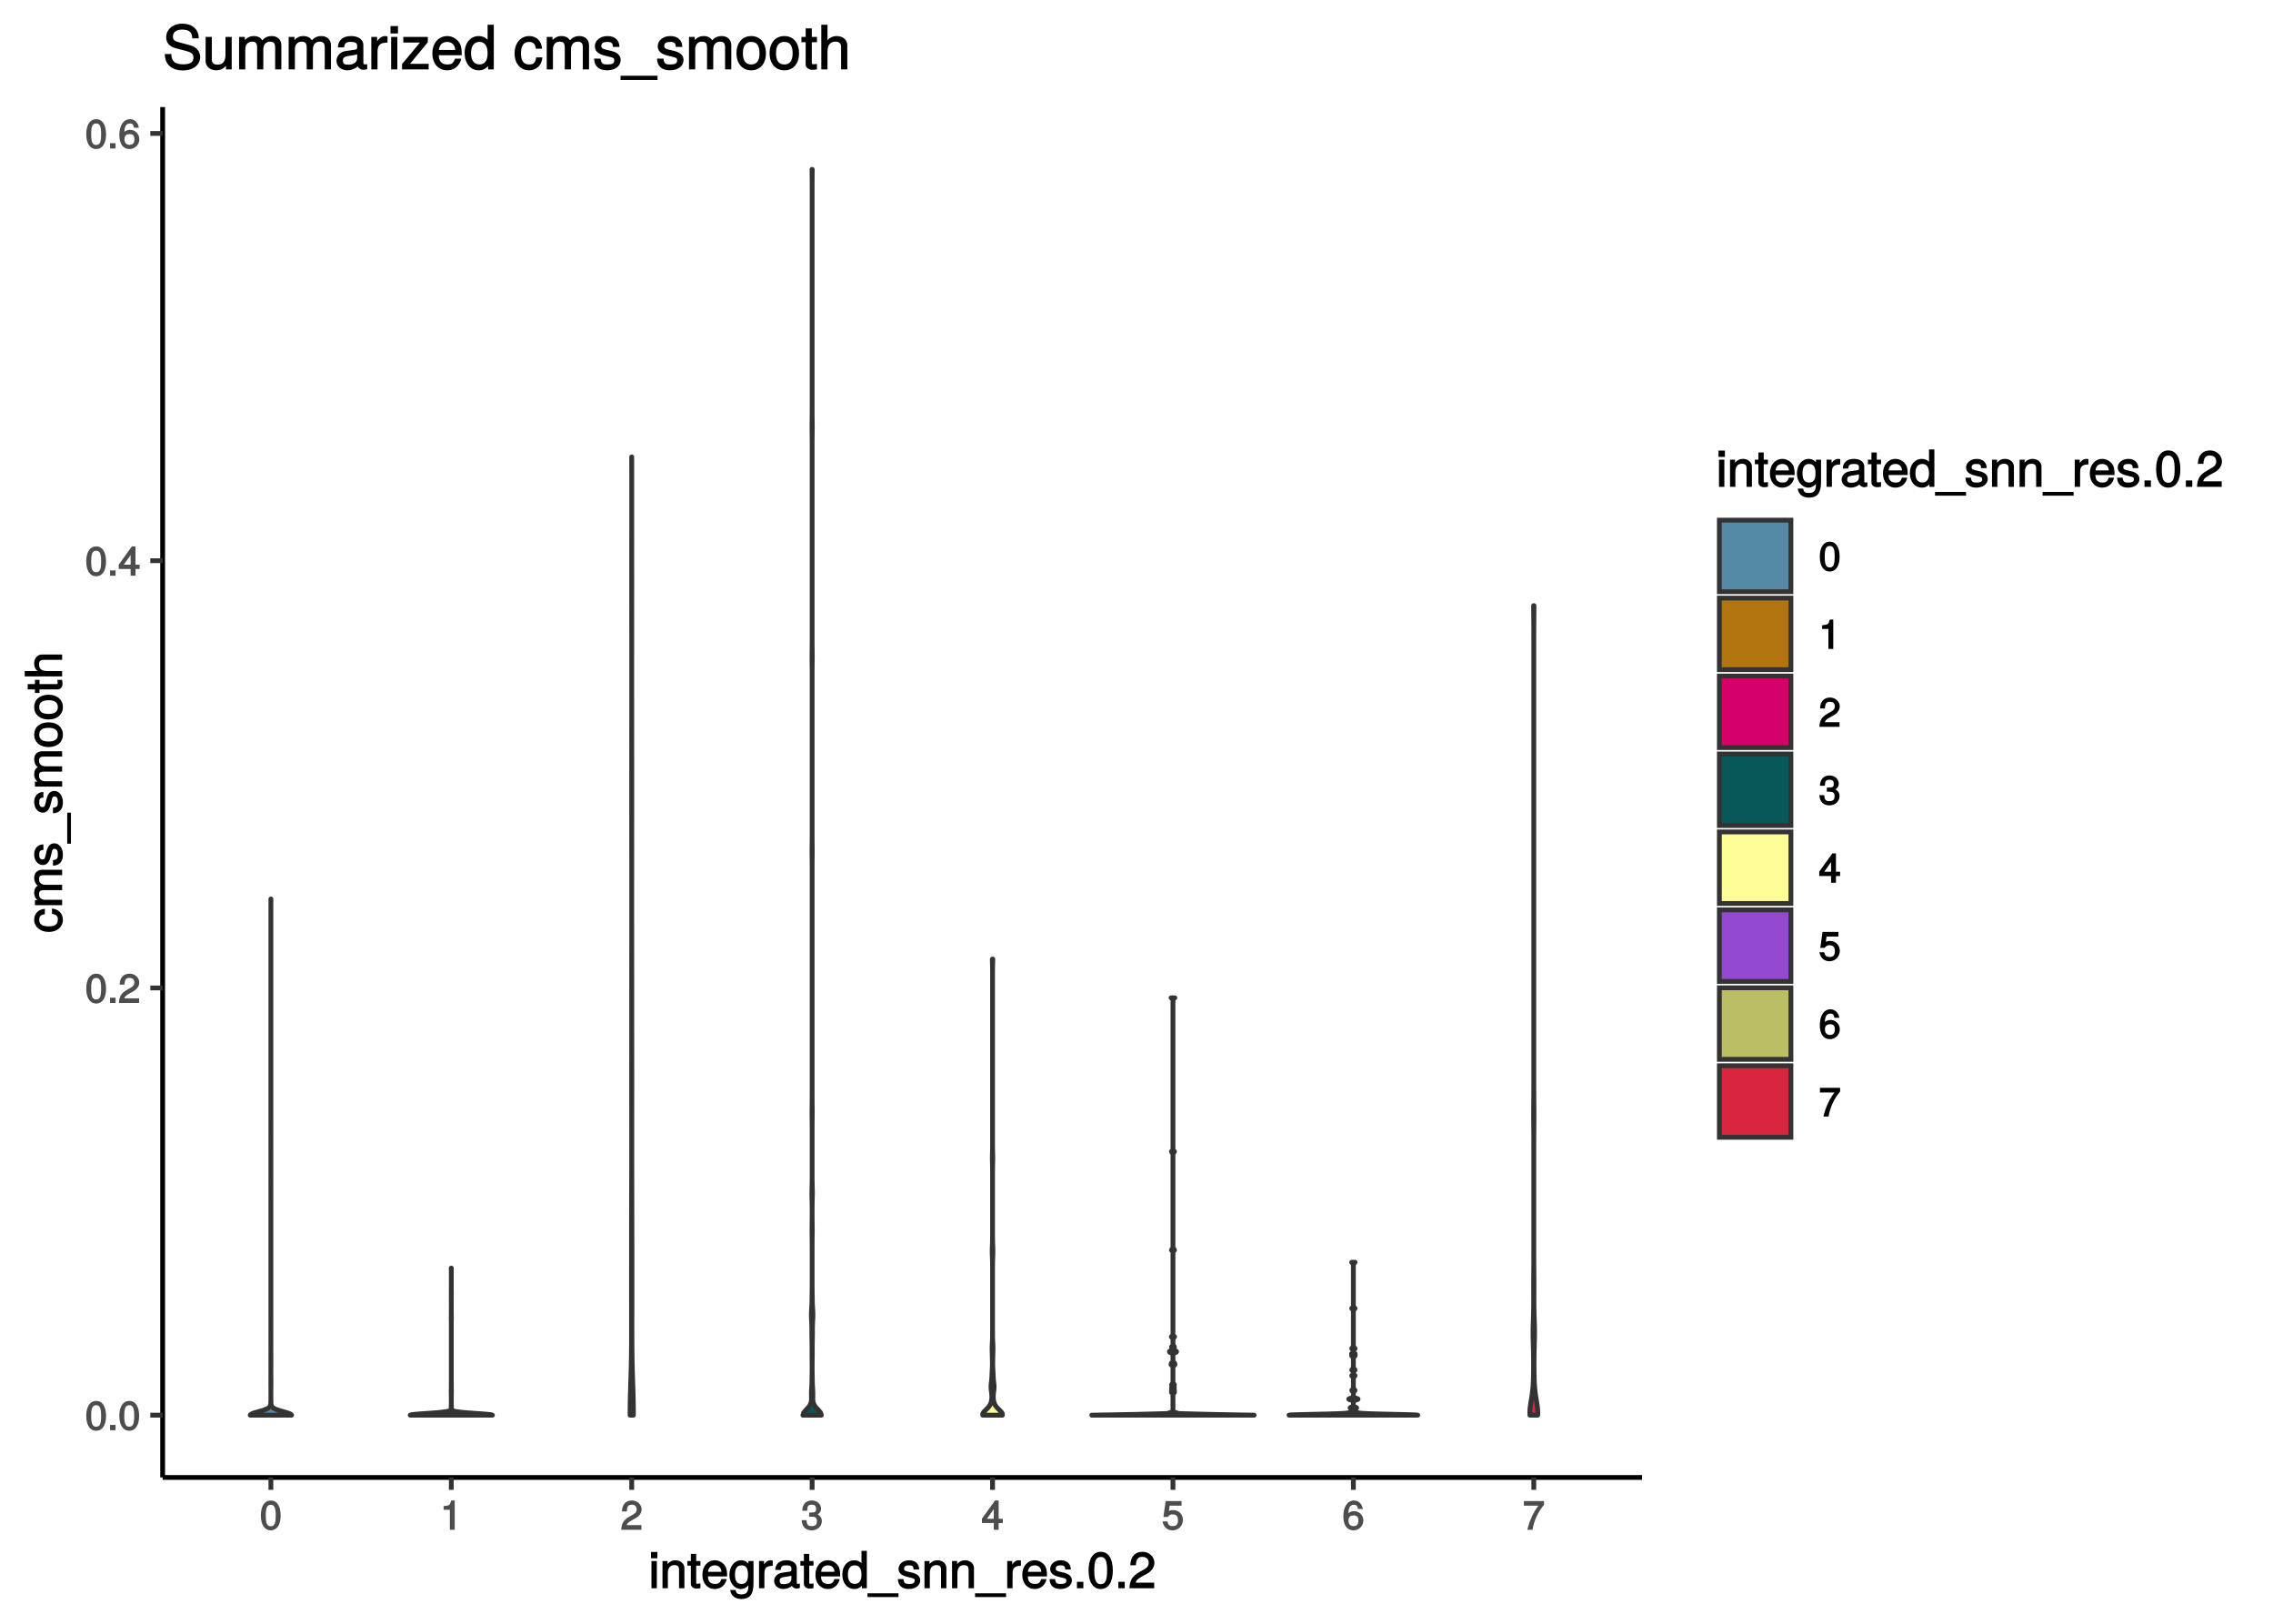 <?xml version="1.0" encoding="UTF-8"?>
<svg xmlns="http://www.w3.org/2000/svg" xmlns:xlink="http://www.w3.org/1999/xlink" width="504pt" height="360pt" viewBox="0 0 504 360" version="1.1">
<defs>
<g>
<symbol overflow="visible" id="glyph0-0">
<path style="stroke:none;" d=""/>
</symbol>
<symbol overflow="visible" id="glyph0-1">
<path style="stroke:none;" d="M 4.609 -3.125 C 4.609 -5.297 3.781 -6.5 2.422 -6.5 C 1.078 -6.5 0.219 -5.281 0.219 -3.188 C 0.219 -1.078 1.078 0.125 2.422 0.125 C 3.734 0.125 4.609 -1.078 4.609 -3.125 Z M 3.516 -3.203 C 3.516 -1.438 3.266 -0.781 2.406 -0.781 C 1.578 -0.781 1.312 -1.469 1.312 -3.172 C 1.312 -4.875 1.578 -5.547 2.422 -5.547 C 3.25 -5.547 3.516 -4.875 3.516 -3.203 Z M 3.516 -3.203 "/>
</symbol>
<symbol overflow="visible" id="glyph0-2">
<path style="stroke:none;" d="M 1.828 -0.125 L 1.828 -1.172 L 0.609 -1.172 L 0.609 0 L 1.828 0 Z M 1.828 -0.125 "/>
</symbol>
<symbol overflow="visible" id="glyph0-3">
<path style="stroke:none;" d="M 4.641 -4.547 C 4.641 -5.594 3.672 -6.5 2.5 -6.5 C 1.219 -6.5 0.328 -5.719 0.281 -4.078 L 1.359 -4.078 C 1.422 -5.25 1.703 -5.562 2.469 -5.562 C 3.172 -5.562 3.547 -5.188 3.547 -4.516 C 3.547 -4.031 3.297 -3.703 2.75 -3.391 L 1.938 -2.922 C 0.641 -2.188 0.219 -1.5 0.125 0 L 4.594 0 L 4.594 -1.031 L 1.344 -1.031 C 1.406 -1.406 1.641 -1.641 2.406 -2.078 L 3.281 -2.562 C 4.156 -3.031 4.641 -3.781 4.641 -4.547 Z M 4.641 -4.547 "/>
</symbol>
<symbol overflow="visible" id="glyph0-4">
<path style="stroke:none;" d="M 4.719 -1.625 L 4.719 -2.453 L 3.797 -2.453 L 3.797 -6.5 L 3 -6.5 L 0.094 -2.469 L 0.094 -1.5 L 2.719 -1.5 L 2.719 0 L 3.797 0 L 3.797 -1.5 L 4.719 -1.5 Z M 2.875 -2.453 L 1.203 -2.453 L 2.984 -4.953 L 2.719 -5.047 L 2.719 -2.453 Z M 2.875 -2.453 "/>
</symbol>
<symbol overflow="visible" id="glyph0-5">
<path style="stroke:none;" d="M 4.656 -2.062 C 4.656 -3.234 3.719 -4.141 2.609 -4.141 C 1.984 -4.141 1.391 -3.875 1.062 -3.406 L 1.312 -3.312 C 1.328 -4.844 1.672 -5.547 2.562 -5.547 C 3.109 -5.547 3.328 -5.344 3.469 -4.609 L 4.547 -4.609 C 4.375 -5.766 3.562 -6.5 2.609 -6.5 C 1.156 -6.5 0.219 -5.141 0.219 -2.969 C 0.219 -1.031 1.047 0.125 2.469 0.125 C 3.656 0.125 4.656 -0.844 4.656 -2.062 Z M 3.562 -2 C 3.562 -1.219 3.188 -0.812 2.484 -0.812 C 1.766 -0.812 1.359 -1.25 1.359 -2.047 C 1.359 -2.828 1.734 -3.188 2.5 -3.188 C 3.25 -3.188 3.562 -2.844 3.562 -2 Z M 3.562 -2 "/>
</symbol>
<symbol overflow="visible" id="glyph0-6">
<path style="stroke:none;" d="M 3.203 -0.125 L 3.203 -6.5 L 2.422 -6.5 C 2.109 -5.406 2.094 -5.406 0.734 -5.25 L 0.734 -4.438 L 2.125 -4.438 L 2.125 0 L 3.203 0 Z M 3.203 -0.125 "/>
</symbol>
<symbol overflow="visible" id="glyph0-7">
<path style="stroke:none;" d="M 4.594 -1.938 C 4.594 -2.703 4.141 -3.266 3.391 -3.531 L 3.391 -3.266 C 3.969 -3.5 4.422 -4.031 4.422 -4.656 C 4.422 -5.734 3.547 -6.5 2.359 -6.5 C 1.109 -6.5 0.281 -5.688 0.25 -4.219 L 1.344 -4.219 C 1.359 -5.281 1.578 -5.562 2.375 -5.562 C 3.062 -5.562 3.312 -5.281 3.312 -4.625 C 3.312 -3.953 3.188 -3.812 1.781 -3.812 L 1.781 -2.906 L 2.359 -2.906 C 3.219 -2.906 3.5 -2.625 3.5 -1.938 C 3.5 -1.156 3.172 -0.812 2.359 -0.812 C 1.516 -0.812 1.266 -1.109 1.203 -2.141 L 0.109 -2.141 C 0.219 -0.625 1.062 0.125 2.344 0.125 C 3.625 0.125 4.594 -0.766 4.594 -1.938 Z M 4.594 -1.938 "/>
</symbol>
<symbol overflow="visible" id="glyph0-8">
<path style="stroke:none;" d="M 4.656 -2.203 C 4.656 -3.438 3.688 -4.375 2.5 -4.375 C 2.062 -4.375 1.594 -4.219 1.547 -4.188 L 1.719 -5.344 L 4.344 -5.344 L 4.344 -6.375 L 0.828 -6.375 L 0.328 -2.844 L 1.281 -2.844 C 1.688 -3.312 1.875 -3.422 2.359 -3.422 C 3.188 -3.422 3.562 -3.016 3.562 -2.094 C 3.562 -1.203 3.203 -0.812 2.359 -0.812 C 1.688 -0.812 1.422 -1.031 1.203 -1.859 L 0.125 -1.859 C 0.406 -0.5 1.266 0.125 2.375 0.125 C 3.641 0.125 4.656 -0.875 4.656 -2.203 Z M 4.656 -2.203 "/>
</symbol>
<symbol overflow="visible" id="glyph0-9">
<path style="stroke:none;" d="M 4.719 -5.594 L 4.719 -6.375 L 0.25 -6.375 L 0.25 -5.344 L 3.469 -5.344 C 2.422 -4 1.5 -2.078 1.016 0 L 2.156 0 C 2.531 -2.141 3.375 -3.938 4.719 -5.547 Z M 4.719 -5.594 "/>
</symbol>
<symbol overflow="visible" id="glyph1-0">
<path style="stroke:none;" d=""/>
</symbol>
<symbol overflow="visible" id="glyph1-1">
<path style="stroke:none;" d="M 1.812 -0.125 L 1.812 -6.031 L 0.625 -6.031 L 0.625 0 L 1.812 0 Z M 1.938 -6.766 L 1.938 -8.047 L 0.516 -8.047 L 0.516 -6.641 L 1.938 -6.641 Z M 1.938 -6.766 "/>
</symbol>
<symbol overflow="visible" id="glyph1-2">
<path style="stroke:none;" d="M 5.484 -0.125 L 5.484 -4.484 C 5.484 -5.438 4.641 -6.203 3.531 -6.203 C 2.672 -6.203 2.031 -5.828 1.516 -5.031 L 1.75 -4.922 L 1.75 -6.031 L 0.625 -6.031 L 0.625 0 L 1.812 0 L 1.812 -3.312 C 1.812 -4.484 2.328 -5.125 3.25 -5.125 C 3.984 -5.125 4.297 -4.812 4.297 -4.125 L 4.297 0 L 5.484 0 Z M 5.484 -0.125 "/>
</symbol>
<symbol overflow="visible" id="glyph1-3">
<path style="stroke:none;" d="M 2.922 -0.125 L 2.922 -1.078 C 2.672 -1.016 2.531 -1 2.359 -1 C 1.953 -1 1.984 -0.969 1.984 -1.375 L 1.984 -5.016 L 2.922 -5.016 L 2.922 -6.031 L 1.984 -6.031 L 1.984 -7.625 L 0.797 -7.625 L 0.797 -6.031 L 0.016 -6.031 L 0.016 -5.016 L 0.797 -5.016 L 0.797 -0.969 C 0.797 -0.391 1.328 0.078 2.047 0.078 C 2.266 0.078 2.484 0.062 2.922 -0.016 Z M 2.922 -0.125 "/>
</symbol>
<symbol overflow="visible" id="glyph1-4">
<path style="stroke:none;" d="M 5.781 -2.75 C 5.781 -3.594 5.703 -4.109 5.547 -4.547 C 5.172 -5.484 4.156 -6.203 3.078 -6.203 C 1.469 -6.203 0.297 -4.875 0.297 -2.984 C 0.297 -1.094 1.438 0.172 3.062 0.172 C 4.375 0.172 5.422 -0.719 5.672 -2.031 L 4.5 -2.031 C 4.203 -1.125 3.828 -0.953 3.094 -0.953 C 2.141 -0.953 1.547 -1.438 1.531 -2.625 L 5.781 -2.625 Z M 4.75 -3.469 C 4.75 -3.469 4.562 -3.625 4.578 -3.641 L 1.562 -3.641 C 1.625 -4.516 2.141 -5.078 3.062 -5.078 C 3.969 -5.078 4.516 -4.469 4.516 -3.562 Z M 4.75 -3.469 "/>
</symbol>
<symbol overflow="visible" id="glyph1-5">
<path style="stroke:none;" d="M 5.516 -1.078 L 5.516 -6.031 L 4.391 -6.031 L 4.391 -5.062 L 4.625 -5.156 C 4.156 -5.844 3.516 -6.203 2.766 -6.203 C 1.312 -6.203 0.172 -4.828 0.172 -2.953 C 0.172 -1.141 1.344 0.172 2.688 0.172 C 3.422 0.172 4.016 -0.172 4.625 -0.906 L 4.391 -1 L 4.391 -0.609 C 4.391 0.906 3.906 1.359 2.844 1.359 C 2.109 1.359 1.688 1.234 1.547 0.391 L 0.359 0.391 C 0.469 1.609 1.453 2.391 2.812 2.391 C 4.609 2.391 5.516 1.469 5.516 -1.078 Z M 4.297 -2.984 C 4.297 -1.609 3.844 -0.953 2.875 -0.953 C 1.875 -0.953 1.406 -1.609 1.406 -3.016 C 1.406 -4.406 1.891 -5.078 2.875 -5.078 C 3.859 -5.078 4.297 -4.375 4.297 -2.984 Z M 4.297 -2.984 "/>
</symbol>
<symbol overflow="visible" id="glyph1-6">
<path style="stroke:none;" d="M 3.656 -5.094 L 3.656 -6.156 C 3.375 -6.188 3.297 -6.203 3.172 -6.203 C 2.578 -6.203 2.031 -5.812 1.5 -4.953 L 1.734 -4.844 L 1.734 -6.031 L 0.625 -6.031 L 0.625 0 L 1.812 0 L 1.812 -3.125 C 1.812 -4.422 2.109 -4.938 3.656 -4.969 Z M 3.656 -5.094 "/>
</symbol>
<symbol overflow="visible" id="glyph1-7">
<path style="stroke:none;" d="M 6.016 -0.156 L 6.016 -1.016 C 5.781 -0.969 5.734 -0.969 5.688 -0.969 C 5.375 -0.969 5.328 -0.984 5.328 -1.281 L 5.328 -4.484 C 5.328 -5.516 4.438 -6.203 3.031 -6.203 C 1.625 -6.203 0.625 -5.516 0.562 -4.062 L 1.766 -4.062 C 1.844 -4.891 2.141 -5.078 2.984 -5.078 C 3.812 -5.078 4.141 -4.906 4.141 -4.359 L 4.141 -4.109 C 4.141 -3.734 4.047 -3.703 3.328 -3.625 C 2.031 -3.453 1.828 -3.406 1.469 -3.266 C 0.797 -2.984 0.312 -2.328 0.312 -1.625 C 0.312 -0.578 1.188 0.172 2.359 0.172 C 3.094 0.172 3.891 -0.172 4.234 -0.531 C 4.266 -0.375 4.812 0.078 5.266 0.078 C 5.438 0.078 5.594 0.062 6.016 -0.062 Z M 4.141 -2.125 C 4.141 -1.297 3.438 -0.906 2.547 -0.906 C 1.844 -0.906 1.547 -1.016 1.547 -1.656 C 1.547 -2.25 1.828 -2.391 2.812 -2.531 C 3.766 -2.656 3.969 -2.703 4.141 -2.781 Z M 4.141 -2.125 "/>
</symbol>
<symbol overflow="visible" id="glyph1-8">
<path style="stroke:none;" d="M 5.578 -0.125 L 5.578 -8.297 L 4.391 -8.297 L 4.391 -5.172 L 4.625 -5.266 C 4.234 -5.859 3.531 -6.203 2.766 -6.203 C 1.266 -6.203 0.141 -4.906 0.141 -3.062 C 0.141 -1.125 1.25 0.172 2.797 0.172 C 3.594 0.172 4.219 -0.172 4.719 -0.875 L 4.484 -0.984 L 4.484 0 L 5.578 0 Z M 4.391 -2.984 C 4.391 -1.656 3.891 -0.969 2.922 -0.969 C 1.906 -0.969 1.375 -1.672 1.375 -3.016 C 1.375 -4.359 1.906 -5.078 2.922 -5.078 C 3.906 -5.078 4.391 -4.328 4.391 -2.984 Z M 4.391 -2.984 "/>
</symbol>
<symbol overflow="visible" id="glyph1-9">
<path style="stroke:none;" d="M 6.484 1.812 L 6.484 1.125 L -0.391 1.125 L -0.391 1.953 L 6.484 1.953 Z M 6.484 1.812 "/>
</symbol>
<symbol overflow="visible" id="glyph1-10">
<path style="stroke:none;" d="M 5.188 -1.75 C 5.188 -2.609 4.562 -3.172 3.422 -3.453 L 2.547 -3.656 C 1.797 -3.844 1.609 -3.938 1.609 -4.344 C 1.609 -4.875 1.953 -5.078 2.688 -5.078 C 3.438 -5.078 3.688 -4.891 3.703 -4.156 L 4.953 -4.156 C 4.938 -5.422 4.062 -6.203 2.734 -6.203 C 1.391 -6.203 0.375 -5.375 0.375 -4.297 C 0.375 -3.406 0.984 -2.844 2.344 -2.516 L 3.203 -2.297 C 3.844 -2.141 3.953 -2.094 3.953 -1.672 C 3.953 -1.141 3.547 -0.953 2.75 -0.953 C 1.922 -0.953 1.594 -1.016 1.453 -2.031 L 0.234 -2.031 C 0.281 -0.562 1.172 0.172 2.672 0.172 C 4.125 0.172 5.188 -0.641 5.188 -1.75 Z M 5.188 -1.75 "/>
</symbol>
<symbol overflow="visible" id="glyph1-11">
<path style="stroke:none;" d="M 2.234 -0.125 L 2.234 -1.422 L 0.812 -1.422 L 0.812 0 L 2.234 0 Z M 2.234 -0.125 "/>
</symbol>
<symbol overflow="visible" id="glyph1-12">
<path style="stroke:none;" d="M 5.703 -3.891 C 5.703 -6.594 4.719 -8.078 3.031 -8.078 C 1.344 -8.078 0.328 -6.562 0.328 -3.953 C 0.328 -1.312 1.359 0.172 3.031 0.172 C 4.672 0.172 5.703 -1.312 5.703 -3.891 Z M 4.438 -3.969 C 4.438 -1.766 4.078 -0.906 3 -0.906 C 1.984 -0.906 1.594 -1.797 1.594 -3.938 C 1.594 -6.078 1.984 -6.938 3.031 -6.938 C 4.062 -6.938 4.438 -6.062 4.438 -3.969 Z M 4.438 -3.969 "/>
</symbol>
<symbol overflow="visible" id="glyph1-13">
<path style="stroke:none;" d="M 5.75 -5.641 C 5.75 -6.969 4.594 -8.078 3.125 -8.078 C 1.531 -8.078 0.469 -7.109 0.406 -5.094 L 1.641 -5.094 C 1.734 -6.531 2.141 -6.953 3.094 -6.953 C 3.969 -6.953 4.484 -6.453 4.484 -5.625 C 4.484 -5 4.172 -4.578 3.469 -4.188 L 2.469 -3.609 C 0.844 -2.688 0.312 -1.844 0.219 0 L 5.703 0 L 5.703 -1.234 L 1.609 -1.234 C 1.688 -1.734 2 -2.031 2.953 -2.594 L 4.062 -3.188 C 5.141 -3.766 5.75 -4.688 5.75 -5.641 Z M 5.75 -5.641 "/>
</symbol>
<symbol overflow="visible" id="glyph2-0">
<path style="stroke:none;" d=""/>
</symbol>
<symbol overflow="visible" id="glyph2-1">
<path style="stroke:none;" d="M -2.25 -5.25 L -2.25 -4.203 C -1.188 -4.031 -0.953 -3.703 -0.953 -2.922 C -0.953 -1.906 -1.594 -1.438 -2.953 -1.438 C -4.406 -1.438 -5.078 -1.891 -5.078 -2.891 C -5.078 -3.656 -4.766 -4 -3.828 -4.141 L -3.828 -5.328 C -5.375 -5.203 -6.203 -4.188 -6.203 -2.906 C -6.203 -1.359 -4.875 -0.203 -2.953 -0.203 C -1.094 -0.203 0.172 -1.328 0.172 -2.891 C 0.172 -4.266 -0.797 -5.266 -2.25 -5.391 Z M -2.25 -5.25 "/>
</symbol>
<symbol overflow="visible" id="glyph2-2">
<path style="stroke:none;" d="M -0.125 -8.484 L -4.453 -8.484 C -5.484 -8.484 -6.203 -7.781 -6.203 -6.703 C -6.203 -5.938 -5.922 -5.375 -5.406 -4.953 C -5.891 -4.688 -6.203 -4.141 -6.203 -3.391 C -6.203 -2.625 -5.875 -2.016 -5.188 -1.516 L -5.078 -1.75 L -6.031 -1.75 L -6.031 -0.641 L 0 -0.641 L 0 -1.828 L -3.75 -1.828 C -4.594 -1.828 -5.125 -2.297 -5.125 -3.047 C -5.125 -3.734 -4.844 -3.969 -4.109 -3.969 L 0 -3.969 L 0 -5.156 L -3.75 -5.156 C -4.594 -5.156 -5.125 -5.641 -5.125 -6.391 C -5.125 -7.062 -4.828 -7.297 -4.109 -7.297 L 0 -7.297 L 0 -8.484 Z M -0.125 -8.484 "/>
</symbol>
<symbol overflow="visible" id="glyph2-3">
<path style="stroke:none;" d="M -1.75 -5.188 C -2.609 -5.188 -3.172 -4.562 -3.453 -3.422 L -3.656 -2.547 C -3.844 -1.797 -3.938 -1.609 -4.344 -1.609 C -4.875 -1.609 -5.078 -1.953 -5.078 -2.688 C -5.078 -3.438 -4.891 -3.688 -4.156 -3.703 L -4.156 -4.953 C -5.422 -4.938 -6.203 -4.062 -6.203 -2.734 C -6.203 -1.391 -5.375 -0.375 -4.297 -0.375 C -3.406 -0.375 -2.844 -0.984 -2.516 -2.344 L -2.297 -3.203 C -2.141 -3.844 -2.094 -3.953 -1.672 -3.953 C -1.141 -3.953 -0.953 -3.547 -0.953 -2.75 C -0.953 -1.922 -1.016 -1.594 -2.031 -1.453 L -2.031 -0.234 C -0.562 -0.281 0.172 -1.172 0.172 -2.672 C 0.172 -4.125 -0.641 -5.188 -1.75 -5.188 Z M -1.75 -5.188 "/>
</symbol>
<symbol overflow="visible" id="glyph2-4">
<path style="stroke:none;" d="M 1.812 -6.484 L 1.125 -6.484 L 1.125 0.391 L 1.953 0.391 L 1.953 -6.484 Z M 1.812 -6.484 "/>
</symbol>
<symbol overflow="visible" id="glyph2-5">
<path style="stroke:none;" d="M -2.969 -5.734 C -4.969 -5.734 -6.203 -4.656 -6.203 -2.984 C -6.203 -1.375 -4.953 -0.25 -3.016 -0.25 C -1.078 -0.25 0.172 -1.359 0.172 -3 C 0.172 -4.625 -1.078 -5.734 -2.969 -5.734 Z M -2.984 -4.516 C -1.625 -4.516 -0.953 -4.016 -0.953 -3 C -0.953 -1.984 -1.609 -1.484 -3.016 -1.484 C -4.406 -1.484 -5.078 -1.984 -5.078 -3 C -5.078 -4.031 -4.406 -4.516 -2.984 -4.516 Z M -2.984 -4.516 "/>
</symbol>
<symbol overflow="visible" id="glyph2-6">
<path style="stroke:none;" d="M -0.125 -2.922 L -1.078 -2.922 C -1.016 -2.672 -1 -2.531 -1 -2.359 C -1 -1.953 -0.969 -1.984 -1.375 -1.984 L -5.016 -1.984 L -5.016 -2.922 L -6.031 -2.922 L -6.031 -1.984 L -7.625 -1.984 L -7.625 -0.797 L -6.031 -0.797 L -6.031 -0.016 L -5.016 -0.016 L -5.016 -0.797 L -0.969 -0.797 C -0.391 -0.797 0.078 -1.328 0.078 -2.047 C 0.078 -2.266 0.062 -2.484 -0.016 -2.922 Z M -0.125 -2.922 "/>
</symbol>
<symbol overflow="visible" id="glyph2-7">
<path style="stroke:none;" d="M -0.125 -5.484 L -4.484 -5.484 C -5.453 -5.484 -6.203 -4.656 -6.203 -3.531 C -6.203 -2.719 -5.906 -2.125 -5.203 -1.578 L -5.109 -1.812 L -8.297 -1.812 L -8.297 -0.625 L 0 -0.625 L 0 -1.812 L -3.312 -1.812 C -4.484 -1.812 -5.125 -2.297 -5.125 -3.25 C -5.125 -3.891 -4.891 -4.297 -4.125 -4.297 L 0 -4.297 L 0 -5.484 Z M -0.125 -5.484 "/>
</symbol>
<symbol overflow="visible" id="glyph3-0">
<path style="stroke:none;" d=""/>
</symbol>
<symbol overflow="visible" id="glyph3-1">
<path style="stroke:none;" d="M 8.328 -2.766 C 8.328 -3.969 7.453 -4.984 6.156 -5.328 L 3.734 -5.984 C 2.578 -6.281 2.281 -6.516 2.281 -7.266 C 2.281 -8.234 3.016 -8.828 4.297 -8.828 C 5.828 -8.828 6.562 -8.266 6.562 -6.875 L 8 -6.875 C 8 -8.906 6.562 -10.141 4.344 -10.141 C 2.234 -10.141 0.781 -8.828 0.781 -7.094 C 0.781 -5.922 1.547 -5.047 2.812 -4.719 L 5.203 -4.078 C 6.422 -3.766 6.828 -3.406 6.828 -2.656 C 6.828 -1.594 6.172 -1.125 4.516 -1.125 C 2.688 -1.125 1.922 -1.891 1.922 -3.406 L 0.484 -3.406 C 0.484 -0.984 2.172 0.234 4.438 0.234 C 6.875 0.234 8.328 -1.062 8.328 -2.766 Z M 8.328 -2.766 "/>
</symbol>
<symbol overflow="visible" id="glyph3-2">
<path style="stroke:none;" d="M 6.5 -0.125 L 6.5 -7.203 L 5.125 -7.203 L 5.125 -3.234 C 5.125 -1.828 4.531 -1.047 3.375 -1.047 C 2.516 -1.047 2.094 -1.422 2.094 -2.25 L 2.094 -7.203 L 0.719 -7.203 L 0.719 -1.828 C 0.719 -0.672 1.719 0.203 3.062 0.203 C 4.078 0.203 4.812 -0.203 5.469 -1.109 L 5.234 -1.203 L 5.234 0 L 6.5 0 Z M 6.5 -0.125 "/>
</symbol>
<symbol overflow="visible" id="glyph3-3">
<path style="stroke:none;" d="M 10.172 -0.125 L 10.172 -5.328 C 10.172 -6.562 9.344 -7.391 8.047 -7.391 C 7.125 -7.391 6.469 -7.062 5.938 -6.438 C 5.609 -7.031 4.969 -7.391 4.062 -7.391 C 3.141 -7.391 2.422 -7 1.828 -6.172 L 2.078 -6.078 L 2.078 -7.203 L 0.797 -7.203 L 0.797 0 L 2.172 0 L 2.172 -4.469 C 2.172 -5.484 2.766 -6.156 3.656 -6.156 C 4.469 -6.156 4.797 -5.781 4.797 -4.891 L 4.797 0 L 6.172 0 L 6.172 -4.469 C 6.172 -5.484 6.766 -6.156 7.672 -6.156 C 8.469 -6.156 8.797 -5.766 8.797 -4.891 L 8.797 0 L 10.172 0 Z M 10.172 -0.125 "/>
</symbol>
<symbol overflow="visible" id="glyph3-4">
<path style="stroke:none;" d="M 7.203 -0.156 L 7.203 -1.156 C 6.938 -1.109 6.891 -1.109 6.828 -1.109 C 6.438 -1.109 6.359 -1.156 6.359 -1.5 L 6.359 -5.359 C 6.359 -6.594 5.328 -7.391 3.625 -7.391 C 1.953 -7.391 0.781 -6.609 0.703 -4.875 L 2.094 -4.875 C 2.188 -5.844 2.562 -6.094 3.594 -6.094 C 4.578 -6.094 4.984 -5.859 4.984 -5.203 L 4.984 -4.906 C 4.984 -4.453 4.859 -4.391 3.984 -4.297 C 2.422 -4.094 2.188 -4.047 1.766 -3.875 C 0.969 -3.531 0.406 -2.766 0.406 -1.922 C 0.406 -0.672 1.422 0.203 2.828 0.203 C 3.703 0.203 4.656 -0.219 5.094 -0.672 C 5.156 -0.422 5.766 0.094 6.312 0.094 C 6.531 0.094 6.703 0.062 7.203 -0.047 Z M 4.984 -2.516 C 4.984 -1.531 4.125 -1.047 3.062 -1.047 C 2.203 -1.047 1.828 -1.203 1.828 -1.953 C 1.828 -2.688 2.188 -2.859 3.359 -3.031 C 4.531 -3.188 4.766 -3.25 4.984 -3.359 Z M 4.984 -2.516 "/>
</symbol>
<symbol overflow="visible" id="glyph3-5">
<path style="stroke:none;" d="M 4.375 -6.094 L 4.375 -7.328 C 4.047 -7.375 3.969 -7.391 3.812 -7.391 C 3.109 -7.391 2.453 -6.922 1.828 -5.891 L 2.062 -5.797 L 2.062 -7.203 L 0.781 -7.203 L 0.781 0 L 2.156 0 L 2.156 -3.719 C 2.156 -5.281 2.531 -5.922 4.375 -5.953 Z M 4.375 -6.094 "/>
</symbol>
<symbol overflow="visible" id="glyph3-6">
<path style="stroke:none;" d="M 2.156 -0.125 L 2.156 -7.203 L 0.781 -7.203 L 0.781 0 L 2.156 0 Z M 2.297 -8.094 L 2.297 -9.609 L 0.641 -9.609 L 0.641 -7.969 L 2.297 -7.969 Z M 2.297 -8.094 "/>
</symbol>
<symbol overflow="visible" id="glyph3-7">
<path style="stroke:none;" d="M 6.172 -0.125 L 6.172 -1.234 L 2.031 -1.234 L 5.984 -6.031 L 5.984 -7.203 L 0.547 -7.203 L 0.547 -5.953 L 4.234 -5.953 L 0.266 -1.172 L 0.266 0 L 6.172 0 Z M 6.172 -0.125 "/>
</symbol>
<symbol overflow="visible" id="glyph3-8">
<path style="stroke:none;" d="M 6.906 -3.281 C 6.906 -4.281 6.828 -4.906 6.625 -5.422 C 6.172 -6.562 4.984 -7.391 3.703 -7.391 C 1.766 -7.391 0.391 -5.828 0.391 -3.547 C 0.391 -1.281 1.734 0.203 3.672 0.203 C 5.25 0.203 6.484 -0.828 6.781 -2.375 L 5.406 -2.375 C 5.062 -1.328 4.594 -1.094 3.703 -1.094 C 2.562 -1.094 1.828 -1.688 1.812 -3.141 L 6.906 -3.141 Z M 5.688 -4.156 C 5.688 -4.156 5.5 -4.297 5.5 -4.312 L 1.844 -4.312 C 1.922 -5.406 2.578 -6.094 3.688 -6.094 C 4.766 -6.094 5.453 -5.328 5.453 -4.25 Z M 5.688 -4.156 "/>
</symbol>
<symbol overflow="visible" id="glyph3-9">
<path style="stroke:none;" d="M 6.672 -0.125 L 6.672 -9.906 L 5.297 -9.906 L 5.297 -6.172 L 5.531 -6.266 C 5.062 -6.969 4.234 -7.391 3.312 -7.391 C 1.516 -7.391 0.203 -5.859 0.203 -3.656 C 0.203 -1.328 1.484 0.203 3.359 0.203 C 4.297 0.203 5.062 -0.203 5.656 -1.062 L 5.406 -1.156 L 5.406 0 L 6.672 0 Z M 5.297 -3.562 C 5.297 -1.969 4.672 -1.109 3.516 -1.109 C 2.297 -1.109 1.625 -1.984 1.625 -3.594 C 1.625 -5.203 2.297 -6.094 3.5 -6.094 C 4.688 -6.094 5.297 -5.156 5.297 -3.562 Z M 5.297 -3.562 "/>
</symbol>
<symbol overflow="visible" id="glyph3-10">
<path style="stroke:none;" d=""/>
</symbol>
<symbol overflow="visible" id="glyph3-11">
<path style="stroke:none;" d="M 6.297 -2.656 L 5.062 -2.656 C 4.859 -1.406 4.438 -1.094 3.5 -1.094 C 2.281 -1.094 1.688 -1.891 1.688 -3.531 C 1.688 -5.25 2.266 -6.094 3.469 -6.094 C 4.391 -6.094 4.828 -5.688 4.984 -4.594 L 6.359 -4.594 C 6.219 -6.422 5.031 -7.391 3.484 -7.391 C 1.625 -7.391 0.266 -5.828 0.266 -3.531 C 0.266 -1.297 1.594 0.203 3.469 0.203 C 5.125 0.203 6.297 -0.922 6.438 -2.656 Z M 6.297 -2.656 "/>
</symbol>
<symbol overflow="visible" id="glyph3-12">
<path style="stroke:none;" d="M 6.188 -2.078 C 6.188 -3.109 5.484 -3.766 4.109 -4.094 L 3.047 -4.344 C 2.156 -4.562 1.906 -4.703 1.906 -5.188 C 1.906 -5.828 2.344 -6.094 3.234 -6.094 C 4.125 -6.094 4.453 -5.844 4.469 -4.984 L 5.922 -4.984 C 5.906 -6.484 4.875 -7.391 3.281 -7.391 C 1.656 -7.391 0.469 -6.422 0.469 -5.141 C 0.469 -4.047 1.172 -3.406 2.812 -3.016 L 3.844 -2.766 C 4.609 -2.578 4.766 -2.484 4.766 -1.984 C 4.766 -1.328 4.266 -1.094 3.297 -1.094 C 2.312 -1.094 1.891 -1.188 1.734 -2.391 L 0.297 -2.391 C 0.359 -0.641 1.406 0.203 3.203 0.203 C 4.953 0.203 6.188 -0.734 6.188 -2.078 Z M 6.188 -2.078 "/>
</symbol>
<symbol overflow="visible" id="glyph3-13">
<path style="stroke:none;" d="M 7.766 2.203 L 7.766 1.406 L -0.438 1.406 L -0.438 2.344 L 7.766 2.344 Z M 7.766 2.203 "/>
</symbol>
<symbol overflow="visible" id="glyph3-14">
<path style="stroke:none;" d="M 6.859 -3.531 C 6.859 -5.922 5.578 -7.391 3.594 -7.391 C 1.656 -7.391 0.328 -5.922 0.328 -3.594 C 0.328 -1.266 1.641 0.203 3.609 0.203 C 5.547 0.203 6.859 -1.266 6.859 -3.531 Z M 5.438 -3.547 C 5.438 -1.922 4.812 -1.094 3.609 -1.094 C 2.375 -1.094 1.75 -1.922 1.75 -3.594 C 1.75 -5.25 2.375 -6.094 3.609 -6.094 C 4.844 -6.094 5.438 -5.266 5.438 -3.547 Z M 5.438 -3.547 "/>
</symbol>
<symbol overflow="visible" id="glyph3-15">
<path style="stroke:none;" d="M 3.484 -0.125 L 3.484 -1.234 C 3.203 -1.156 3.031 -1.156 2.828 -1.156 C 2.344 -1.156 2.344 -1.141 2.344 -1.625 L 2.344 -6.016 L 3.484 -6.016 L 3.484 -7.203 L 2.344 -7.203 L 2.344 -9.094 L 0.984 -9.094 L 0.984 -7.203 L 0.047 -7.203 L 0.047 -6.016 L 0.984 -6.016 L 0.984 -1.141 C 0.984 -0.438 1.594 0.094 2.453 0.094 C 2.719 0.094 2.984 0.062 3.484 -0.016 Z M 3.484 -0.125 "/>
</symbol>
<symbol overflow="visible" id="glyph3-16">
<path style="stroke:none;" d="M 6.547 -0.125 L 6.547 -5.359 C 6.547 -6.516 5.578 -7.391 4.234 -7.391 C 3.266 -7.391 2.562 -7.031 1.922 -6.188 L 2.156 -6.094 L 2.156 -9.906 L 0.781 -9.906 L 0.781 0 L 2.156 0 L 2.156 -3.953 C 2.156 -5.359 2.766 -6.156 3.891 -6.156 C 4.672 -6.156 5.172 -5.828 5.172 -4.922 L 5.172 0 L 6.547 0 Z M 6.547 -0.125 "/>
</symbol>
</g>
<clipPath id="clip1">
  <path d="M 36.066 23.738 L 364.098 23.738 L 364.098 327.566 L 36.066 327.566 Z M 36.066 23.738 "/>
</clipPath>
</defs>
<g id="surface166">
<rect x="0" y="0" width="504" height="360" style="fill:rgb(100%,100%,100%);fill-opacity:1;stroke:none;"/>
<rect x="0" y="0" width="504" height="360" style="fill:rgb(100%,100%,100%);fill-opacity:1;stroke:none;"/>
<path style="fill:none;stroke-width:1.067;stroke-linecap:round;stroke-linejoin:round;stroke:rgb(100%,100%,100%);stroke-opacity:1;stroke-miterlimit:10;" d="M 0 360 L 504 360 L 504 0 L 0 0 Z M 0 360 "/>
<g clip-path="url(#clip1)" clip-rule="nonzero">
<path style=" stroke:none;fill-rule:nonzero;fill:rgb(100%,100%,100%);fill-opacity:1;" d="M 36.066 327.566 L 364.098 327.566 L 364.098 23.738 L 36.066 23.738 Z M 36.066 327.566 "/>
</g>
<path style="fill-rule:nonzero;fill:rgb(33.333%,54.118%,65.098%);fill-opacity:1;stroke-width:1.067;stroke-linecap:round;stroke-linejoin:round;stroke:rgb(20%,20%,20%);stroke-opacity:1;stroke-miterlimit:10;" d="M 55.48 313.758 L 55.668 313.535 L 56.188 313.309 L 56.926 313.086 L 57.727 312.863 L 58.465 312.637 L 59.059 312.414 L 59.48 312.191 L 59.75 311.965 L 59.906 311.742 L 59.988 311.52 L 60.027 311.293 L 60.047 311.07 L 60.055 310.848 L 60.059 310.621 L 60.062 310.398 L 60.062 309.949 L 60.066 309.727 L 60.066 307.711 L 60.062 307.488 L 60.062 307.262 L 60.059 307.039 L 60.059 305.695 L 60.062 305.473 L 60.062 305.023 L 60.066 304.801 L 60.066 302.785 L 60.062 302.559 L 60.062 300.992 L 60.066 300.77 L 60.066 199.312 L 60.07 199.312 L 60.07 200.883 L 60.066 201.105 L 60.066 248.137 L 60.07 248.359 L 60.07 251.273 L 60.066 251.496 L 60.066 254.41 L 60.07 254.633 L 60.07 261.129 L 60.066 261.352 L 60.066 262.918 L 60.07 263.145 L 60.07 266.277 L 60.066 266.504 L 60.066 292.035 L 60.07 292.258 L 60.07 295.168 L 60.066 295.395 L 60.066 299.426 L 60.07 299.648 L 60.07 300.77 L 60.074 300.992 L 60.074 302.559 L 60.07 302.785 L 60.07 305.023 L 60.074 305.246 L 60.074 305.695 L 60.078 305.918 L 60.078 306.816 L 60.074 307.039 L 60.074 307.488 L 60.07 307.711 L 60.07 309.949 L 60.074 310.176 L 60.074 310.398 L 60.078 310.621 L 60.082 310.848 L 60.09 311.07 L 60.105 311.293 L 60.148 311.52 L 60.23 311.742 L 60.387 311.965 L 60.656 312.191 L 61.078 312.414 L 61.672 312.637 L 62.41 312.863 L 63.211 313.086 L 63.949 313.309 L 64.469 313.535 L 64.656 313.758 Z M 55.48 313.758 "/>
<path style="fill-rule:nonzero;fill:rgb(69.412%,45.49%,5.882%);fill-opacity:1;stroke-width:1.067;stroke-linecap:round;stroke-linejoin:round;stroke:rgb(20%,20%,20%);stroke-opacity:1;stroke-miterlimit:10;" d="M 90.957 313.758 L 91.078 313.695 L 91.438 313.629 L 92.004 313.566 L 92.734 313.504 L 93.578 313.438 L 94.477 313.375 L 95.383 313.312 L 96.25 313.246 L 97.043 313.184 L 97.738 313.121 L 98.312 313.055 L 98.777 312.992 L 99.141 312.93 L 99.418 312.863 L 99.625 312.801 L 99.77 312.738 L 99.871 312.672 L 99.941 312.609 L 99.984 312.547 L 100.012 312.48 L 100.027 312.418 L 100.039 312.355 L 100.043 312.289 L 100.047 312.227 L 100.047 312.098 L 100.051 312.035 L 100.051 311.844 L 100.055 311.781 L 100.055 311.59 L 100.059 311.523 L 100.059 311.461 L 100.062 311.398 L 100.062 311.27 L 100.066 311.207 L 100.066 311.016 L 100.07 310.949 L 100.07 310.25 L 100.066 310.184 L 100.066 309.992 L 100.062 309.93 L 100.062 309.035 L 100.059 308.973 L 100.059 308.91 L 100.055 308.844 L 100.055 308.781 L 100.051 308.719 L 100.051 308.652 L 100.047 308.59 L 100.047 308.27 L 100.051 308.207 L 100.051 308.078 L 100.059 307.953 L 100.059 307.887 L 100.062 307.824 L 100.062 307.633 L 100.066 307.57 L 100.066 307.441 L 100.062 307.379 L 100.062 306.805 L 100.066 306.738 L 100.066 306.547 L 100.07 306.484 L 100.07 292.895 L 100.066 292.828 L 100.066 292.703 L 100.062 292.637 L 100.062 292.574 L 100.059 292.512 L 100.059 292.445 L 100.055 292.383 L 100.055 291.938 L 100.059 291.871 L 100.059 291.809 L 100.062 291.746 L 100.062 291.68 L 100.066 291.617 L 100.066 291.488 L 100.07 291.426 L 100.07 287.406 L 100.066 287.344 L 100.066 287.152 L 100.062 287.086 L 100.062 286.641 L 100.066 286.578 L 100.066 286.32 L 100.07 286.258 L 100.07 281.727 L 100.066 281.664 L 100.066 281.473 L 100.062 281.406 L 100.062 281.152 L 100.082 281.152 L 100.082 281.281 L 100.078 281.344 L 100.078 281.598 L 100.074 281.664 L 100.074 282.047 L 100.07 282.109 L 100.07 285.875 L 100.074 285.938 L 100.074 286.32 L 100.078 286.387 L 100.078 286.641 L 100.082 286.703 L 100.082 286.961 L 100.078 287.023 L 100.078 287.277 L 100.074 287.344 L 100.074 287.727 L 100.07 287.789 L 100.07 291.105 L 100.074 291.172 L 100.074 291.488 L 100.078 291.555 L 100.078 291.68 L 100.082 291.746 L 100.082 291.809 L 100.086 291.871 L 100.086 291.938 L 100.09 292 L 100.09 292.32 L 100.086 292.383 L 100.086 292.512 L 100.082 292.574 L 100.082 292.637 L 100.078 292.703 L 100.078 292.766 L 100.074 292.828 L 100.074 293.148 L 100.07 293.211 L 100.07 306.102 L 100.074 306.164 L 100.074 306.547 L 100.078 306.613 L 100.078 306.867 L 100.082 306.93 L 100.082 307.25 L 100.078 307.312 L 100.078 307.633 L 100.082 307.695 L 100.082 307.824 L 100.086 307.887 L 100.086 307.953 L 100.09 308.016 L 100.09 308.078 L 100.094 308.145 L 100.094 308.207 L 100.098 308.27 L 100.098 308.527 L 100.094 308.59 L 100.094 308.652 L 100.09 308.719 L 100.09 308.781 L 100.086 308.844 L 100.086 308.91 L 100.082 308.973 L 100.082 309.164 L 100.078 309.227 L 100.078 309.293 L 100.082 309.355 L 100.082 309.801 L 100.078 309.867 L 100.078 310.121 L 100.074 310.184 L 100.074 311.016 L 100.078 311.078 L 100.078 311.207 L 100.082 311.27 L 100.082 311.398 L 100.086 311.461 L 100.086 311.59 L 100.09 311.652 L 100.09 311.844 L 100.094 311.906 L 100.094 312.098 L 100.098 312.164 L 100.098 312.227 L 100.102 312.289 L 100.105 312.355 L 100.117 312.418 L 100.133 312.48 L 100.16 312.547 L 100.203 312.609 L 100.273 312.672 L 100.371 312.738 L 100.52 312.801 L 100.723 312.863 L 101 312.93 L 101.367 312.992 L 101.832 313.055 L 102.406 313.121 L 103.102 313.184 L 103.895 313.246 L 104.758 313.312 L 105.664 313.375 L 106.566 313.438 L 107.406 313.504 L 108.137 313.566 L 108.703 313.629 L 109.062 313.695 L 109.188 313.758 Z M 90.957 313.758 "/>
<path style="fill-rule:nonzero;fill:rgb(83.529%,0%,41.569%);fill-opacity:1;stroke-width:1.067;stroke-linecap:round;stroke-linejoin:round;stroke:rgb(20%,20%,20%);stroke-opacity:1;stroke-miterlimit:10;" d="M 139.711 313.758 L 139.707 313.344 L 139.707 312.926 L 139.711 312.512 L 139.715 312.094 L 139.719 311.68 L 139.723 311.262 L 139.73 310.848 L 139.738 310.43 L 139.75 310.016 L 139.758 309.602 L 139.77 309.184 L 139.781 308.77 L 139.793 308.352 L 139.809 307.938 L 139.82 307.52 L 139.832 307.105 L 139.848 306.691 L 139.859 306.273 L 139.875 305.859 L 139.887 305.441 L 139.898 305.027 L 139.91 304.609 L 139.934 303.781 L 139.945 303.363 L 139.957 302.949 L 139.965 302.531 L 139.973 302.117 L 139.98 301.699 L 139.988 301.285 L 139.996 300.867 L 140 300.453 L 140.008 300.039 L 140.012 299.621 L 140.016 299.207 L 140.02 298.789 L 140.023 298.375 L 140.027 297.957 L 140.027 297.543 L 140.031 297.129 L 140.031 295.879 L 140.035 295.465 L 140.035 293.387 L 140.031 292.969 L 140.031 289.227 L 140.027 288.812 L 140.027 280.914 L 140.031 280.496 L 140.031 273.43 L 140.035 273.012 L 140.035 270.102 L 140.039 269.688 L 140.039 268.023 L 140.043 267.609 L 140.043 265.945 L 140.047 265.527 L 140.047 263.867 L 140.051 263.449 L 140.051 262.203 L 140.055 261.789 L 140.055 259.707 L 140.059 259.293 L 140.059 255.551 L 140.062 255.137 L 140.062 250.562 L 140.059 250.145 L 140.059 245.156 L 140.055 244.742 L 140.055 235.18 L 140.059 234.762 L 140.059 231.02 L 140.062 230.605 L 140.062 219.379 L 140.066 218.965 L 140.066 214.391 L 140.07 213.973 L 140.07 209.816 L 140.074 209.402 L 140.074 189.859 L 140.07 189.445 L 140.07 185.285 L 140.066 184.871 L 140.066 180.715 L 140.062 180.297 L 140.062 171.566 L 140.066 171.152 L 140.066 166.16 L 140.07 165.746 L 140.07 160.34 L 140.074 159.926 L 140.074 139.551 L 140.07 139.137 L 140.07 134.562 L 140.066 134.148 L 140.066 123.754 L 140.07 123.336 L 140.07 117.934 L 140.074 117.516 L 140.074 104.211 L 140.07 103.797 L 140.07 101.301 L 140.078 101.301 L 140.078 120.426 L 140.082 120.844 L 140.082 126.664 L 140.086 127.078 L 140.086 130.82 L 140.082 131.238 L 140.082 137.059 L 140.078 137.473 L 140.078 144.125 L 140.074 144.543 L 140.074 154.52 L 140.078 154.938 L 140.078 162.836 L 140.082 163.25 L 140.082 167.824 L 140.086 168.242 L 140.086 182.793 L 140.082 183.207 L 140.082 187.367 L 140.078 187.781 L 140.078 194.434 L 140.074 194.848 L 140.074 204.828 L 140.078 205.242 L 140.078 211.48 L 140.082 211.895 L 140.082 215.637 L 140.086 216.055 L 140.086 227.277 L 140.09 227.695 L 140.09 232.27 L 140.094 232.684 L 140.094 236.84 L 140.098 237.258 L 140.098 242.246 L 140.094 242.66 L 140.094 247.652 L 140.09 248.066 L 140.09 257.215 L 140.094 257.629 L 140.094 260.539 L 140.098 260.957 L 140.098 262.617 L 140.102 263.035 L 140.102 264.281 L 140.105 264.699 L 140.105 266.359 L 140.109 266.777 L 140.109 268.438 L 140.113 268.855 L 140.113 270.934 L 140.117 271.352 L 140.117 275.09 L 140.121 275.508 L 140.121 291.305 L 140.117 291.723 L 140.117 296.297 L 140.121 296.711 L 140.121 297.543 L 140.125 297.957 L 140.129 298.375 L 140.129 298.789 L 140.133 299.207 L 140.141 299.621 L 140.145 300.039 L 140.148 300.453 L 140.156 300.867 L 140.16 301.285 L 140.168 301.699 L 140.176 302.117 L 140.188 302.531 L 140.195 302.949 L 140.207 303.363 L 140.215 303.781 L 140.238 304.609 L 140.25 305.027 L 140.266 305.441 L 140.277 305.859 L 140.289 306.273 L 140.305 306.691 L 140.328 307.52 L 140.344 307.938 L 140.355 308.352 L 140.367 308.77 L 140.379 309.184 L 140.391 309.602 L 140.402 310.016 L 140.41 310.43 L 140.418 310.848 L 140.426 311.262 L 140.434 311.68 L 140.438 312.094 L 140.441 312.512 L 140.441 313.758 Z M 139.711 313.758 "/>
<path style="fill-rule:nonzero;fill:rgb(3.137%,34.51%,35.294%);fill-opacity:1;stroke-width:1.067;stroke-linecap:round;stroke-linejoin:round;stroke:rgb(20%,20%,20%);stroke-opacity:1;stroke-miterlimit:10;" d="M 178.031 313.758 L 178.199 313.219 L 178.637 312.676 L 179.152 312.137 L 179.57 311.594 L 179.82 311.055 L 179.918 310.516 L 179.934 309.973 L 179.922 309.434 L 179.918 308.895 L 179.934 308.352 L 179.965 307.812 L 179.996 307.27 L 180.02 306.73 L 180.031 306.191 L 180.043 305.648 L 180.059 304.57 L 180.066 304.027 L 180.07 303.488 L 180.074 302.945 L 180.066 301.867 L 180.059 301.324 L 180.051 300.785 L 180.051 298.625 L 180.047 298.082 L 180.039 297.543 L 180.027 297 L 180.02 296.461 L 180.016 295.922 L 180.012 295.379 L 180.004 294.301 L 179.992 293.758 L 179.973 293.219 L 179.945 292.676 L 179.922 292.137 L 179.906 291.598 L 179.914 291.055 L 179.938 290.516 L 179.973 289.977 L 180.004 289.434 L 180.027 288.895 L 180.035 288.352 L 180.051 287.273 L 180.059 286.73 L 180.074 285.652 L 180.078 285.109 L 180.078 275.922 L 180.074 275.379 L 180.066 274.301 L 180.059 273.758 L 180.051 273.219 L 180.051 272.68 L 180.055 272.137 L 180.062 271.598 L 180.066 271.055 L 180.074 270.516 L 180.078 269.977 L 180.078 267.812 L 180.074 267.273 L 180.066 266.73 L 180.055 266.191 L 180.039 265.652 L 180.027 265.109 L 180.023 264.57 L 180.027 264.031 L 180.039 263.488 L 180.055 262.949 L 180.066 262.406 L 180.074 261.867 L 180.078 261.328 L 180.078 249.434 L 180.07 248.355 L 180.062 247.812 L 180.055 247.273 L 180.051 246.734 L 180.051 246.191 L 180.055 245.652 L 180.062 245.109 L 180.07 244.57 L 180.074 244.031 L 180.078 243.488 L 180.078 191.598 L 180.07 190.52 L 180.062 189.977 L 180.055 189.438 L 180.051 188.898 L 180.051 188.355 L 180.055 187.816 L 180.062 187.273 L 180.07 186.734 L 180.074 186.195 L 180.078 185.652 L 180.078 148.359 L 180.074 147.816 L 180.066 147.277 L 180.059 146.734 L 180.051 145.656 L 180.051 145.113 L 180.066 144.035 L 180.07 143.492 L 180.074 142.953 L 180.078 142.41 L 180.078 97.547 L 180.074 97.008 L 180.066 96.469 L 180.059 95.926 L 180.051 94.848 L 180.051 94.305 L 180.059 93.766 L 180.066 93.223 L 180.074 92.145 L 180.078 91.602 L 180.078 40.793 L 180.074 40.254 L 180.074 39.711 L 180.059 38.633 L 180.055 38.09 L 180.051 37.551 L 180.105 37.551 L 180.105 38.09 L 180.098 38.633 L 180.09 39.172 L 180.086 39.711 L 180.082 40.254 L 180.078 40.793 L 180.078 91.062 L 180.082 91.602 L 180.082 92.145 L 180.086 92.684 L 180.094 93.223 L 180.102 93.766 L 180.105 94.305 L 180.109 94.848 L 180.105 95.387 L 180.098 95.926 L 180.09 96.469 L 180.082 97.547 L 180.078 98.09 L 180.078 142.41 L 180.082 142.953 L 180.086 143.492 L 180.094 144.035 L 180.102 144.574 L 180.105 145.113 L 180.109 145.656 L 180.105 146.195 L 180.098 146.734 L 180.09 147.277 L 180.086 147.816 L 180.082 148.359 L 180.078 148.898 L 180.078 185.113 L 180.082 185.652 L 180.082 186.195 L 180.086 186.734 L 180.094 187.273 L 180.102 187.816 L 180.105 188.355 L 180.105 188.898 L 180.102 189.438 L 180.094 189.977 L 180.09 190.52 L 180.082 191.059 L 180.082 191.598 L 180.078 192.141 L 180.078 242.949 L 180.082 243.488 L 180.082 244.031 L 180.086 244.57 L 180.094 245.109 L 180.102 245.652 L 180.105 246.191 L 180.105 246.734 L 180.102 247.273 L 180.094 247.812 L 180.09 248.355 L 180.082 248.895 L 180.082 249.434 L 180.078 249.977 L 180.078 260.785 L 180.082 261.328 L 180.086 261.867 L 180.094 262.406 L 180.105 262.949 L 180.121 263.488 L 180.133 264.031 L 180.137 264.57 L 180.129 265.109 L 180.117 265.652 L 180.102 266.191 L 180.09 266.73 L 180.086 267.273 L 180.082 267.812 L 180.078 268.355 L 180.078 269.434 L 180.082 269.977 L 180.09 271.055 L 180.098 271.598 L 180.105 272.137 L 180.109 272.68 L 180.102 273.758 L 180.094 274.301 L 180.086 274.84 L 180.082 275.379 L 180.082 275.922 L 180.078 276.461 L 180.078 284.57 L 180.082 285.109 L 180.086 285.652 L 180.09 286.191 L 180.098 286.73 L 180.109 287.273 L 180.113 287.812 L 180.121 288.352 L 180.133 288.895 L 180.156 289.434 L 180.188 289.977 L 180.219 290.516 L 180.246 291.055 L 180.25 291.598 L 180.238 292.137 L 180.211 292.676 L 180.184 293.219 L 180.164 293.758 L 180.152 294.301 L 180.148 294.84 L 180.148 295.379 L 180.145 295.922 L 180.129 297 L 180.121 297.543 L 180.113 298.082 L 180.105 298.625 L 180.105 299.164 L 180.109 299.703 L 180.109 300.246 L 180.102 301.324 L 180.094 301.867 L 180.086 302.406 L 180.086 303.488 L 180.09 304.027 L 180.098 304.57 L 180.109 305.109 L 180.117 305.648 L 180.125 306.191 L 180.141 306.73 L 180.164 307.27 L 180.195 307.812 L 180.223 308.352 L 180.238 308.895 L 180.238 309.434 L 180.227 309.973 L 180.238 310.516 L 180.34 311.055 L 180.586 311.594 L 181.004 312.137 L 181.52 312.676 L 181.957 313.219 L 182.125 313.758 Z M 178.031 313.758 "/>
<path style="fill-rule:nonzero;fill:rgb(100%,99.216%,59.608%);fill-opacity:1;stroke-width:1.067;stroke-linecap:round;stroke-linejoin:round;stroke:rgb(20%,20%,20%);stroke-opacity:1;stroke-miterlimit:10;" d="M 217.902 313.758 L 217.895 313.559 L 217.949 313.363 L 218.059 313.164 L 218.215 312.965 L 218.398 312.77 L 218.805 312.371 L 219 312.176 L 219.176 311.977 L 219.332 311.777 L 219.461 311.582 L 219.57 311.383 L 219.66 311.184 L 219.73 310.988 L 219.789 310.789 L 219.836 310.59 L 219.867 310.395 L 219.895 310.195 L 219.91 309.996 L 219.918 309.801 L 219.922 309.602 L 219.914 309.406 L 219.902 309.207 L 219.883 309.008 L 219.863 308.812 L 219.809 308.414 L 219.785 308.219 L 219.766 308.02 L 219.75 307.82 L 219.738 307.625 L 219.738 307.426 L 219.746 307.227 L 219.758 307.031 L 219.777 306.832 L 219.801 306.633 L 219.824 306.438 L 219.848 306.238 L 219.867 306.039 L 219.887 305.844 L 219.902 305.645 L 219.914 305.445 L 219.926 305.25 L 219.938 305.051 L 219.945 304.852 L 219.953 304.656 L 219.965 304.457 L 219.973 304.258 L 219.984 304.062 L 219.996 303.863 L 220.004 303.664 L 220.016 303.469 L 220.031 303.07 L 220.039 302.875 L 220.043 302.676 L 220.047 302.48 L 220.047 302.082 L 220.043 301.887 L 220.035 301.488 L 220.031 301.293 L 220.023 300.895 L 220.02 300.699 L 220.012 300.301 L 220.008 300.105 L 220 299.906 L 219.996 299.707 L 219.992 299.512 L 219.984 299.113 L 219.984 298.719 L 219.988 298.52 L 219.996 298.324 L 220.004 298.125 L 220.016 297.926 L 220.023 297.73 L 220.047 297.332 L 220.055 297.137 L 220.062 296.938 L 220.066 296.738 L 220.074 296.543 L 220.074 296.344 L 220.078 296.145 L 220.078 295.949 L 220.082 295.75 L 220.082 280.711 L 220.078 280.516 L 220.078 280.316 L 220.074 280.117 L 220.074 279.922 L 220.07 279.723 L 220.062 279.523 L 220.059 279.328 L 220.043 278.93 L 220.035 278.734 L 220.02 278.336 L 220.016 278.141 L 220.008 277.941 L 220.004 277.742 L 220.004 277.148 L 220.008 276.953 L 220.012 276.754 L 220.02 276.555 L 220.027 276.359 L 220.043 275.961 L 220.051 275.766 L 220.059 275.566 L 220.062 275.367 L 220.066 275.172 L 220.07 274.973 L 220.074 274.777 L 220.078 274.578 L 220.078 274.379 L 220.082 274.184 L 220.082 259.539 L 220.078 259.34 L 220.078 258.945 L 220.074 258.746 L 220.07 258.551 L 220.062 258.152 L 220.059 257.957 L 220.051 257.758 L 220.047 257.559 L 220.043 257.363 L 220.039 257.164 L 220.039 256.965 L 220.035 256.77 L 220.039 256.57 L 220.039 256.371 L 220.043 256.176 L 220.051 255.777 L 220.059 255.582 L 220.066 255.184 L 220.07 254.988 L 220.078 254.59 L 220.078 254.195 L 220.082 254 L 220.082 215.41 L 220.078 215.215 L 220.078 214.816 L 220.074 214.621 L 220.066 214.223 L 220.062 214.027 L 220.059 213.828 L 220.051 213.629 L 220.047 213.434 L 220.039 213.035 L 220.039 212.84 L 220.035 212.641 L 220.129 212.641 L 220.129 212.84 L 220.125 213.035 L 220.117 213.434 L 220.113 213.629 L 220.109 213.828 L 220.102 214.027 L 220.098 214.223 L 220.09 214.621 L 220.09 214.816 L 220.086 215.016 L 220.086 215.41 L 220.082 215.609 L 220.082 253.801 L 220.086 254 L 220.086 254.395 L 220.09 254.59 L 220.09 254.789 L 220.094 254.988 L 220.098 255.184 L 220.102 255.383 L 220.109 255.582 L 220.113 255.777 L 220.121 256.176 L 220.125 256.371 L 220.129 256.57 L 220.129 256.965 L 220.121 257.363 L 220.117 257.559 L 220.113 257.758 L 220.105 257.957 L 220.102 258.152 L 220.094 258.551 L 220.09 258.746 L 220.09 258.945 L 220.086 259.145 L 220.086 259.539 L 220.082 259.738 L 220.082 273.984 L 220.086 274.184 L 220.086 274.578 L 220.09 274.777 L 220.094 274.973 L 220.098 275.172 L 220.102 275.367 L 220.109 275.566 L 220.113 275.766 L 220.121 275.961 L 220.137 276.359 L 220.145 276.555 L 220.152 276.754 L 220.156 276.953 L 220.16 277.148 L 220.16 277.742 L 220.152 278.141 L 220.145 278.336 L 220.129 278.734 L 220.121 278.93 L 220.113 279.129 L 220.109 279.328 L 220.102 279.523 L 220.094 279.922 L 220.09 280.117 L 220.086 280.316 L 220.086 280.711 L 220.082 280.91 L 220.082 295.555 L 220.086 295.75 L 220.086 296.145 L 220.094 296.543 L 220.098 296.738 L 220.102 296.938 L 220.109 297.137 L 220.121 297.332 L 220.129 297.531 L 220.141 297.73 L 220.152 297.926 L 220.168 298.324 L 220.176 298.52 L 220.184 298.918 L 220.18 299.113 L 220.18 299.312 L 220.176 299.512 L 220.168 299.707 L 220.16 300.105 L 220.152 300.301 L 220.145 300.699 L 220.141 300.895 L 220.133 301.293 L 220.129 301.488 L 220.121 301.887 L 220.121 302.082 L 220.117 302.281 L 220.121 302.48 L 220.121 302.676 L 220.125 302.875 L 220.133 303.07 L 220.148 303.469 L 220.16 303.664 L 220.172 303.863 L 220.18 304.062 L 220.191 304.258 L 220.203 304.457 L 220.211 304.656 L 220.219 304.852 L 220.23 305.051 L 220.238 305.25 L 220.25 305.445 L 220.262 305.645 L 220.277 305.844 L 220.297 306.039 L 220.316 306.238 L 220.34 306.438 L 220.363 306.633 L 220.387 306.832 L 220.406 307.031 L 220.418 307.227 L 220.426 307.426 L 220.426 307.625 L 220.418 307.82 L 220.402 308.02 L 220.379 308.219 L 220.355 308.414 L 220.328 308.613 L 220.305 308.812 L 220.281 309.008 L 220.262 309.207 L 220.25 309.406 L 220.242 309.602 L 220.246 309.801 L 220.254 309.996 L 220.27 310.195 L 220.297 310.395 L 220.332 310.59 L 220.375 310.789 L 220.434 310.988 L 220.504 311.184 L 220.594 311.383 L 220.703 311.582 L 220.832 311.777 L 220.988 311.977 L 221.164 312.176 L 221.359 312.371 L 221.766 312.77 L 221.949 312.965 L 222.105 313.164 L 222.215 313.363 L 222.27 313.559 L 222.262 313.758 Z M 217.902 313.758 "/>
<path style="fill-rule:nonzero;fill:rgb(58.039%,28.627%,82.353%);fill-opacity:1;stroke-width:1.067;stroke-linecap:round;stroke-linejoin:round;stroke:rgb(20%,20%,20%);stroke-opacity:1;stroke-miterlimit:10;" d="M 242.086 313.758 L 251.914 313.578 L 258.723 313.395 L 259.402 313.215 L 259.855 313.035 L 260.066 312.852 L 260.086 312.672 L 260.086 309.41 L 260.082 309.23 L 260.039 309.051 L 259.887 308.867 L 259.75 308.688 L 259.793 308.508 L 259.758 308.324 L 259.785 308.145 L 259.867 307.965 L 259.793 307.781 L 259.785 307.602 L 259.902 307.422 L 259.883 307.238 L 259.766 307.059 L 259.852 306.875 L 260.02 306.695 L 260.082 306.516 L 260.086 306.332 L 260.086 303.254 L 260.078 303.074 L 260.008 302.895 L 259.809 302.711 L 259.645 302.531 L 259.688 302.352 L 259.75 302.168 L 259.969 301.988 L 260.078 301.805 L 260.086 301.625 L 260.086 300.539 L 260.082 300.359 L 260.039 300.176 L 259.797 299.996 L 259.363 299.816 L 259.297 299.633 L 259.586 299.453 L 259.945 299.27 L 260.062 299.09 L 259.969 298.91 L 259.77 298.727 L 259.797 298.547 L 259.996 298.367 L 260.078 298.184 L 260.086 298.004 L 260.086 297.098 L 260.082 296.918 L 260.043 296.734 L 259.871 296.555 L 259.723 296.375 L 259.914 296.191 L 260.059 296.012 L 260.086 295.832 L 260.086 277.723 L 260.07 277.543 L 259.949 277.359 L 259.75 277.18 L 259.824 277 L 260.012 276.816 L 260.082 276.637 L 260.086 276.457 L 260.086 255.992 L 260.07 255.812 L 259.992 255.633 L 259.816 255.449 L 259.758 255.27 L 259.969 255.09 L 260.078 254.906 L 260.086 254.727 L 260.086 221.77 L 260.066 221.59 L 259.898 221.406 L 259.668 221.227 L 260.504 221.227 L 260.273 221.406 L 260.105 221.59 L 260.086 221.77 L 260.086 254.727 L 260.094 254.906 L 260.203 255.09 L 260.414 255.27 L 260.355 255.449 L 260.18 255.633 L 260.102 255.812 L 260.086 255.992 L 260.086 276.457 L 260.09 276.637 L 260.16 276.816 L 260.352 277 L 260.422 277.18 L 260.223 277.359 L 260.102 277.543 L 260.086 277.723 L 260.086 295.832 L 260.113 296.012 L 260.262 296.191 L 260.449 296.375 L 260.305 296.555 L 260.133 296.734 L 260.09 296.918 L 260.086 297.098 L 260.086 298.004 L 260.094 298.184 L 260.176 298.367 L 260.375 298.547 L 260.402 298.727 L 260.203 298.91 L 260.109 299.09 L 260.227 299.27 L 260.586 299.453 L 260.875 299.633 L 260.809 299.816 L 260.375 299.996 L 260.133 300.176 L 260.09 300.359 L 260.086 300.539 L 260.086 301.625 L 260.094 301.805 L 260.203 301.988 L 260.426 302.168 L 260.484 302.352 L 260.527 302.531 L 260.363 302.711 L 260.164 302.895 L 260.094 303.074 L 260.086 303.254 L 260.086 306.332 L 260.09 306.516 L 260.152 306.695 L 260.32 306.875 L 260.406 307.059 L 260.289 307.238 L 260.27 307.422 L 260.387 307.602 L 260.379 307.781 L 260.305 307.965 L 260.387 308.145 L 260.414 308.324 L 260.379 308.508 L 260.422 308.688 L 260.285 308.867 L 260.133 309.051 L 260.09 309.23 L 260.086 309.41 L 260.086 312.672 L 260.109 312.852 L 260.316 313.035 L 260.77 313.215 L 261.449 313.395 L 268.262 313.578 L 278.086 313.758 Z M 242.086 313.758 "/>
<path style="fill-rule:nonzero;fill:rgb(73.333%,74.51%,39.216%);fill-opacity:1;stroke-width:1.067;stroke-linecap:round;stroke-linejoin:round;stroke:rgb(20%,20%,20%);stroke-opacity:1;stroke-miterlimit:10;" d="M 285.824 313.758 L 286.297 313.691 L 288.43 313.625 L 291.375 313.559 L 294.238 313.492 L 296.461 313.426 L 297.891 313.359 L 298.672 313.293 L 299.059 313.227 L 299.27 313.16 L 299.426 313.094 L 299.586 313.027 L 299.742 312.961 L 299.875 312.895 L 299.973 312.828 L 300.031 312.762 L 300.059 312.695 L 300.062 312.629 L 300.039 312.562 L 299.984 312.496 L 299.887 312.43 L 299.75 312.363 L 299.59 312.297 L 299.445 312.23 L 299.367 312.164 L 299.387 312.098 L 299.496 312.031 L 299.809 311.898 L 299.934 311.832 L 300.012 311.766 L 300.055 311.699 L 300.078 311.633 L 300.086 311.566 L 300.09 311.504 L 300.09 310.906 L 300.082 310.773 L 300.066 310.707 L 300.035 310.641 L 299.965 310.574 L 299.844 310.508 L 299.664 310.441 L 299.445 310.375 L 299.23 310.309 L 299.086 310.242 L 299.059 310.176 L 299.156 310.109 L 299.34 310.043 L 299.555 309.977 L 299.75 309.91 L 299.898 309.844 L 299.996 309.777 L 300.047 309.711 L 300.074 309.645 L 300.086 309.578 L 300.09 309.512 L 300.09 308.848 L 300.086 308.781 L 300.074 308.715 L 300.055 308.648 L 300.016 308.582 L 299.957 308.516 L 299.801 308.383 L 299.742 308.316 L 299.73 308.25 L 299.762 308.184 L 299.832 308.117 L 299.91 308.051 L 299.98 307.984 L 300.031 307.918 L 300.062 307.852 L 300.078 307.785 L 300.086 307.719 L 300.09 307.652 L 300.09 305.598 L 300.086 305.531 L 300.078 305.465 L 300.062 305.398 L 300.031 305.332 L 299.977 305.266 L 299.902 305.199 L 299.816 305.133 L 299.75 305.066 L 299.723 305 L 299.746 304.934 L 299.809 304.867 L 299.891 304.801 L 299.969 304.734 L 300.023 304.668 L 300.059 304.602 L 300.078 304.535 L 300.086 304.469 L 300.09 304.402 L 300.09 304.336 L 300.082 304.203 L 300.066 304.137 L 300.035 304.07 L 299.988 304.004 L 299.918 303.938 L 299.84 303.871 L 299.766 303.805 L 299.727 303.738 L 299.738 303.672 L 299.793 303.605 L 299.871 303.539 L 299.953 303.473 L 300.012 303.406 L 300.051 303.34 L 300.074 303.273 L 300.082 303.207 L 300.09 303.074 L 300.09 301.152 L 300.086 301.086 L 300.074 301.02 L 300.055 300.953 L 300.012 300.887 L 299.953 300.82 L 299.789 300.688 L 299.727 300.621 L 299.695 300.555 L 299.699 300.488 L 299.719 300.422 L 299.727 300.355 L 299.715 300.289 L 299.695 300.223 L 299.695 300.156 L 299.738 300.09 L 299.812 300.023 L 299.898 299.957 L 299.973 299.891 L 300.027 299.824 L 300.062 299.758 L 300.078 299.691 L 300.086 299.625 L 300.086 299.559 L 300.082 299.492 L 300.07 299.426 L 300.047 299.359 L 300.008 299.293 L 299.941 299.227 L 299.785 299.094 L 299.734 299.027 L 299.73 298.961 L 299.77 298.895 L 299.848 298.828 L 299.93 298.762 L 299.996 298.699 L 300.043 298.633 L 300.07 298.566 L 300.082 298.5 L 300.09 298.367 L 300.09 290.668 L 300.086 290.602 L 300.074 290.535 L 300.055 290.469 L 300.016 290.402 L 299.957 290.336 L 299.879 290.27 L 299.797 290.203 L 299.738 290.141 L 299.723 290.074 L 299.758 290.008 L 299.832 289.941 L 299.914 289.875 L 299.984 289.809 L 300.035 289.742 L 300.066 289.676 L 300.082 289.609 L 300.09 289.477 L 300.09 280.453 L 300.086 280.387 L 300.078 280.32 L 300.062 280.254 L 300.027 280.188 L 299.973 280.121 L 299.898 280.055 L 299.812 279.988 L 299.746 279.922 L 299.719 279.855 L 300.461 279.855 L 300.434 279.922 L 300.367 279.988 L 300.281 280.055 L 300.207 280.121 L 300.152 280.188 L 300.117 280.254 L 300.102 280.32 L 300.094 280.387 L 300.09 280.453 L 300.09 289.477 L 300.098 289.609 L 300.113 289.676 L 300.145 289.742 L 300.195 289.809 L 300.266 289.875 L 300.348 289.941 L 300.422 290.008 L 300.457 290.074 L 300.441 290.141 L 300.383 290.203 L 300.301 290.27 L 300.223 290.336 L 300.164 290.402 L 300.125 290.469 L 300.105 290.535 L 300.094 290.602 L 300.09 290.668 L 300.09 298.367 L 300.098 298.5 L 300.109 298.566 L 300.137 298.633 L 300.184 298.699 L 300.25 298.762 L 300.332 298.828 L 300.41 298.895 L 300.449 298.961 L 300.445 299.027 L 300.395 299.094 L 300.238 299.227 L 300.172 299.293 L 300.133 299.359 L 300.109 299.426 L 300.098 299.492 L 300.094 299.559 L 300.094 299.625 L 300.102 299.691 L 300.117 299.758 L 300.152 299.824 L 300.207 299.891 L 300.281 299.957 L 300.367 300.023 L 300.441 300.09 L 300.484 300.156 L 300.484 300.223 L 300.465 300.289 L 300.453 300.355 L 300.461 300.422 L 300.48 300.488 L 300.484 300.555 L 300.453 300.621 L 300.391 300.688 L 300.227 300.82 L 300.168 300.887 L 300.125 300.953 L 300.105 301.02 L 300.094 301.086 L 300.09 301.152 L 300.09 303.074 L 300.098 303.207 L 300.105 303.273 L 300.129 303.34 L 300.168 303.406 L 300.227 303.473 L 300.309 303.539 L 300.387 303.605 L 300.441 303.672 L 300.453 303.738 L 300.414 303.805 L 300.34 303.871 L 300.262 303.938 L 300.191 304.004 L 300.145 304.07 L 300.113 304.137 L 300.098 304.203 L 300.09 304.336 L 300.09 304.402 L 300.094 304.469 L 300.102 304.535 L 300.121 304.602 L 300.156 304.668 L 300.211 304.734 L 300.367 304.867 L 300.434 304.934 L 300.457 305 L 300.43 305.066 L 300.363 305.133 L 300.277 305.199 L 300.203 305.266 L 300.148 305.332 L 300.117 305.398 L 300.102 305.465 L 300.094 305.531 L 300.09 305.598 L 300.09 307.652 L 300.094 307.719 L 300.102 307.785 L 300.117 307.852 L 300.148 307.918 L 300.199 307.984 L 300.27 308.051 L 300.348 308.117 L 300.414 308.184 L 300.449 308.25 L 300.438 308.316 L 300.379 308.383 L 300.223 308.516 L 300.164 308.582 L 300.125 308.648 L 300.105 308.715 L 300.094 308.781 L 300.09 308.848 L 300.09 309.512 L 300.094 309.578 L 300.105 309.645 L 300.133 309.711 L 300.184 309.777 L 300.281 309.844 L 300.43 309.91 L 300.625 309.977 L 300.84 310.043 L 301.023 310.109 L 301.121 310.176 L 301.094 310.242 L 300.949 310.309 L 300.734 310.375 L 300.516 310.441 L 300.336 310.508 L 300.215 310.574 L 300.145 310.641 L 300.113 310.707 L 300.098 310.773 L 300.09 310.906 L 300.09 311.504 L 300.094 311.566 L 300.102 311.633 L 300.125 311.699 L 300.168 311.766 L 300.246 311.832 L 300.371 311.898 L 300.684 312.031 L 300.793 312.098 L 300.809 312.164 L 300.734 312.23 L 300.59 312.297 L 300.43 312.363 L 300.293 312.43 L 300.195 312.496 L 300.141 312.562 L 300.117 312.629 L 300.121 312.695 L 300.148 312.762 L 300.207 312.828 L 300.305 312.895 L 300.438 312.961 L 300.594 313.027 L 300.754 313.094 L 300.91 313.16 L 301.121 313.227 L 301.508 313.293 L 302.289 313.359 L 303.719 313.426 L 305.941 313.492 L 308.805 313.559 L 311.75 313.625 L 313.883 313.691 L 314.355 313.758 Z M 285.824 313.758 "/>
<path style="fill-rule:nonzero;fill:rgb(84.314%,14.902%,23.922%);fill-opacity:1;stroke-width:1.067;stroke-linecap:round;stroke-linejoin:round;stroke:rgb(20%,20%,20%);stroke-opacity:1;stroke-miterlimit:10;" d="M 339.227 313.758 L 339.215 313.406 L 339.215 313.055 L 339.227 312.703 L 339.25 312.352 L 339.289 312 L 339.332 311.648 L 339.383 311.301 L 339.438 310.949 L 339.555 310.246 L 339.609 309.895 L 339.668 309.543 L 339.719 309.191 L 339.766 308.84 L 339.809 308.488 L 339.848 308.137 L 339.883 307.785 L 339.914 307.434 L 339.938 307.086 L 339.961 306.734 L 339.992 306.031 L 340.004 305.68 L 340.027 304.625 L 340.035 303.922 L 340.035 303.57 L 340.039 303.223 L 340.039 301.465 L 340.027 300.41 L 340.02 300.059 L 340.016 299.707 L 340.008 299.355 L 339.996 299.008 L 339.988 298.656 L 339.965 297.953 L 339.949 297.25 L 339.938 296.898 L 339.934 296.547 L 339.926 296.195 L 339.926 295.141 L 339.93 294.793 L 339.934 294.441 L 339.949 293.738 L 339.984 292.684 L 339.992 292.332 L 340.027 291.277 L 340.035 290.926 L 340.043 290.578 L 340.051 290.227 L 340.066 288.82 L 340.066 287.766 L 340.062 287.414 L 340.062 287.062 L 340.059 286.711 L 340.059 286.012 L 340.055 285.66 L 340.055 284.605 L 340.059 284.254 L 340.059 283.902 L 340.062 283.551 L 340.062 283.199 L 340.066 282.848 L 340.07 282.5 L 340.07 282.148 L 340.082 281.094 L 340.082 280.742 L 340.086 280.391 L 340.086 280.039 L 340.09 279.688 L 340.09 278.285 L 340.094 277.934 L 340.094 254.047 L 340.09 253.695 L 340.09 252.645 L 340.086 252.293 L 340.086 251.941 L 340.082 251.59 L 340.082 251.238 L 340.078 250.887 L 340.078 250.535 L 340.066 249.48 L 340.066 249.133 L 340.059 248.43 L 340.059 247.727 L 340.055 247.375 L 340.055 246.672 L 340.059 246.32 L 340.059 245.969 L 340.062 245.617 L 340.062 245.266 L 340.066 244.918 L 340.074 244.215 L 340.074 243.863 L 340.082 243.16 L 340.082 242.809 L 340.086 242.457 L 340.086 242.105 L 340.09 241.754 L 340.09 240.703 L 340.094 240.352 L 340.094 141.305 L 340.09 140.953 L 340.09 139.898 L 340.086 139.547 L 340.086 138.844 L 340.078 138.141 L 340.078 137.789 L 340.074 137.441 L 340.07 137.09 L 340.07 136.738 L 340.062 136.035 L 340.062 135.684 L 340.059 135.332 L 340.059 134.98 L 340.055 134.629 L 340.055 134.277 L 340.133 134.277 L 340.129 134.629 L 340.129 135.332 L 340.125 135.684 L 340.125 136.035 L 340.117 136.738 L 340.117 137.09 L 340.113 137.441 L 340.109 137.789 L 340.105 138.141 L 340.105 138.492 L 340.102 138.844 L 340.102 139.195 L 340.098 139.547 L 340.098 140.602 L 340.094 140.953 L 340.094 240.703 L 340.098 241.055 L 340.098 241.754 L 340.102 242.105 L 340.102 242.457 L 340.105 242.809 L 340.105 243.16 L 340.109 243.512 L 340.109 243.863 L 340.121 244.918 L 340.121 245.266 L 340.129 245.969 L 340.129 246.672 L 340.133 247.023 L 340.133 247.375 L 340.129 247.727 L 340.129 248.43 L 340.121 249.133 L 340.121 249.48 L 340.109 250.535 L 340.109 250.887 L 340.102 251.59 L 340.102 251.941 L 340.098 252.293 L 340.098 253.348 L 340.094 253.695 L 340.094 278.285 L 340.098 278.633 L 340.098 279.688 L 340.102 280.039 L 340.102 280.391 L 340.105 280.742 L 340.105 281.094 L 340.113 281.797 L 340.113 282.148 L 340.117 282.5 L 340.121 282.848 L 340.125 283.199 L 340.125 283.551 L 340.129 283.902 L 340.129 284.605 L 340.133 284.957 L 340.133 285.309 L 340.129 285.66 L 340.129 286.363 L 340.125 286.711 L 340.125 287.414 L 340.121 287.766 L 340.121 288.82 L 340.125 289.172 L 340.125 289.523 L 340.133 289.875 L 340.137 290.227 L 340.145 290.578 L 340.152 290.926 L 340.16 291.277 L 340.172 291.629 L 340.18 291.98 L 340.238 293.738 L 340.254 294.441 L 340.258 294.793 L 340.262 295.141 L 340.262 295.844 L 340.254 296.547 L 340.23 297.602 L 340.219 297.953 L 340.211 298.305 L 340.199 298.656 L 340.191 299.008 L 340.18 299.355 L 340.164 300.059 L 340.148 301.465 L 340.148 302.168 L 340.145 302.52 L 340.148 302.871 L 340.148 303.57 L 340.16 304.625 L 340.168 304.977 L 340.172 305.328 L 340.195 306.031 L 340.227 306.734 L 340.25 307.086 L 340.273 307.434 L 340.305 307.785 L 340.34 308.137 L 340.379 308.488 L 340.422 308.84 L 340.469 309.191 L 340.52 309.543 L 340.578 309.895 L 340.633 310.246 L 340.75 310.949 L 340.805 311.301 L 340.855 311.648 L 340.898 312 L 340.934 312.352 L 340.961 312.703 L 340.973 313.055 L 340.973 313.406 L 340.961 313.758 Z M 339.227 313.758 "/>
<path style="fill:none;stroke-width:1.067;stroke-linecap:butt;stroke-linejoin:round;stroke:rgb(0%,0%,0%);stroke-opacity:1;stroke-miterlimit:10;" d="M 36.066 327.566 L 36.066 23.738 "/>
<g style="fill:rgb(30.196%,30.196%,30.196%);fill-opacity:1;">
  <use xlink:href="#glyph0-1" x="18.906" y="317.094"/>
  <use xlink:href="#glyph0-2" x="23.797" y="317.094"/>
  <use xlink:href="#glyph0-1" x="26.243" y="317.094"/>
</g>
<g style="fill:rgb(30.196%,30.196%,30.196%);fill-opacity:1;">
  <use xlink:href="#glyph0-1" x="18.906" y="222.371"/>
  <use xlink:href="#glyph0-2" x="23.797" y="222.371"/>
  <use xlink:href="#glyph0-3" x="26.243" y="222.371"/>
</g>
<g style="fill:rgb(30.196%,30.196%,30.196%);fill-opacity:1;">
  <use xlink:href="#glyph0-1" x="18.906" y="127.645"/>
  <use xlink:href="#glyph0-2" x="23.797" y="127.645"/>
  <use xlink:href="#glyph0-4" x="26.243" y="127.645"/>
</g>
<g style="fill:rgb(30.196%,30.196%,30.196%);fill-opacity:1;">
  <use xlink:href="#glyph0-1" x="18.906" y="32.922"/>
  <use xlink:href="#glyph0-2" x="23.797" y="32.922"/>
  <use xlink:href="#glyph0-5" x="26.243" y="32.922"/>
</g>
<path style="fill:none;stroke-width:1.067;stroke-linecap:butt;stroke-linejoin:round;stroke:rgb(20%,20%,20%);stroke-opacity:1;stroke-miterlimit:10;" d="M 33.328 313.758 L 36.066 313.758 "/>
<path style="fill:none;stroke-width:1.067;stroke-linecap:butt;stroke-linejoin:round;stroke:rgb(20%,20%,20%);stroke-opacity:1;stroke-miterlimit:10;" d="M 33.328 219.035 L 36.066 219.035 "/>
<path style="fill:none;stroke-width:1.067;stroke-linecap:butt;stroke-linejoin:round;stroke:rgb(20%,20%,20%);stroke-opacity:1;stroke-miterlimit:10;" d="M 33.328 124.309 L 36.066 124.309 "/>
<path style="fill:none;stroke-width:1.067;stroke-linecap:butt;stroke-linejoin:round;stroke:rgb(20%,20%,20%);stroke-opacity:1;stroke-miterlimit:10;" d="M 33.328 29.586 L 36.066 29.586 "/>
<path style="fill:none;stroke-width:1.067;stroke-linecap:butt;stroke-linejoin:round;stroke:rgb(0%,0%,0%);stroke-opacity:1;stroke-miterlimit:10;" d="M 36.066 327.566 L 364.094 327.566 "/>
<path style="fill:none;stroke-width:1.067;stroke-linecap:butt;stroke-linejoin:round;stroke:rgb(20%,20%,20%);stroke-opacity:1;stroke-miterlimit:10;" d="M 60.066 330.309 L 60.066 327.566 "/>
<path style="fill:none;stroke-width:1.067;stroke-linecap:butt;stroke-linejoin:round;stroke:rgb(20%,20%,20%);stroke-opacity:1;stroke-miterlimit:10;" d="M 100.07 330.309 L 100.07 327.566 "/>
<path style="fill:none;stroke-width:1.067;stroke-linecap:butt;stroke-linejoin:round;stroke:rgb(20%,20%,20%);stroke-opacity:1;stroke-miterlimit:10;" d="M 140.074 330.309 L 140.074 327.566 "/>
<path style="fill:none;stroke-width:1.067;stroke-linecap:butt;stroke-linejoin:round;stroke:rgb(20%,20%,20%);stroke-opacity:1;stroke-miterlimit:10;" d="M 180.078 330.309 L 180.078 327.566 "/>
<path style="fill:none;stroke-width:1.067;stroke-linecap:butt;stroke-linejoin:round;stroke:rgb(20%,20%,20%);stroke-opacity:1;stroke-miterlimit:10;" d="M 220.082 330.309 L 220.082 327.566 "/>
<path style="fill:none;stroke-width:1.067;stroke-linecap:butt;stroke-linejoin:round;stroke:rgb(20%,20%,20%);stroke-opacity:1;stroke-miterlimit:10;" d="M 260.086 330.309 L 260.086 327.566 "/>
<path style="fill:none;stroke-width:1.067;stroke-linecap:butt;stroke-linejoin:round;stroke:rgb(20%,20%,20%);stroke-opacity:1;stroke-miterlimit:10;" d="M 300.09 330.309 L 300.09 327.566 "/>
<path style="fill:none;stroke-width:1.067;stroke-linecap:butt;stroke-linejoin:round;stroke:rgb(20%,20%,20%);stroke-opacity:1;stroke-miterlimit:10;" d="M 340.094 330.309 L 340.094 327.566 "/>
<g style="fill:rgb(30.196%,30.196%,30.196%);fill-opacity:1;">
  <use xlink:href="#glyph0-1" x="57.621" y="339.172"/>
</g>
<g style="fill:rgb(30.196%,30.196%,30.196%);fill-opacity:1;">
  <use xlink:href="#glyph0-6" x="97.625" y="339.172"/>
</g>
<g style="fill:rgb(30.196%,30.196%,30.196%);fill-opacity:1;">
  <use xlink:href="#glyph0-3" x="137.629" y="339.172"/>
</g>
<g style="fill:rgb(30.196%,30.196%,30.196%);fill-opacity:1;">
  <use xlink:href="#glyph0-7" x="177.633" y="339.172"/>
</g>
<g style="fill:rgb(30.196%,30.196%,30.196%);fill-opacity:1;">
  <use xlink:href="#glyph0-4" x="217.637" y="339.172"/>
</g>
<g style="fill:rgb(30.196%,30.196%,30.196%);fill-opacity:1;">
  <use xlink:href="#glyph0-8" x="257.641" y="339.172"/>
</g>
<g style="fill:rgb(30.196%,30.196%,30.196%);fill-opacity:1;">
  <use xlink:href="#glyph0-5" x="297.645" y="339.172"/>
</g>
<g style="fill:rgb(30.196%,30.196%,30.196%);fill-opacity:1;">
  <use xlink:href="#glyph0-9" x="337.648" y="339.172"/>
</g>
<g style="fill:rgb(0%,0%,0%);fill-opacity:1;">
  <use xlink:href="#glyph1-1" x="143.828" y="352.129"/>
  <use xlink:href="#glyph1-2" x="146.27" y="352.129"/>
  <use xlink:href="#glyph1-3" x="152.386" y="352.129"/>
  <use xlink:href="#glyph1-4" x="155.444" y="352.129"/>
  <use xlink:href="#glyph1-5" x="161.56" y="352.129"/>
  <use xlink:href="#glyph1-6" x="167.676" y="352.129"/>
  <use xlink:href="#glyph1-7" x="171.339" y="352.129"/>
  <use xlink:href="#glyph1-3" x="177.455" y="352.129"/>
  <use xlink:href="#glyph1-4" x="180.513" y="352.129"/>
  <use xlink:href="#glyph1-8" x="186.629" y="352.129"/>
  <use xlink:href="#glyph1-9" x="192.745" y="352.129"/>
  <use xlink:href="#glyph1-10" x="198.861" y="352.129"/>
  <use xlink:href="#glyph1-2" x="204.361" y="352.129"/>
  <use xlink:href="#glyph1-2" x="210.477" y="352.129"/>
  <use xlink:href="#glyph1-9" x="216.593" y="352.129"/>
  <use xlink:href="#glyph1-6" x="222.709" y="352.129"/>
  <use xlink:href="#glyph1-4" x="226.372" y="352.129"/>
  <use xlink:href="#glyph1-10" x="232.487" y="352.129"/>
  <use xlink:href="#glyph1-11" x="237.987" y="352.129"/>
  <use xlink:href="#glyph1-12" x="241.045" y="352.129"/>
  <use xlink:href="#glyph1-11" x="247.161" y="352.129"/>
  <use xlink:href="#glyph1-13" x="250.219" y="352.129"/>
</g>
<g style="fill:rgb(0%,0%,0%);fill-opacity:1;">
  <use xlink:href="#glyph2-1" x="13.777" y="206.824"/>
  <use xlink:href="#glyph2-2" x="13.777" y="201.324"/>
  <use xlink:href="#glyph2-3" x="13.777" y="192.161"/>
  <use xlink:href="#glyph2-4" x="13.777" y="186.661"/>
  <use xlink:href="#glyph2-3" x="13.777" y="180.545"/>
  <use xlink:href="#glyph2-2" x="13.777" y="175.045"/>
  <use xlink:href="#glyph2-5" x="13.777" y="165.883"/>
  <use xlink:href="#glyph2-5" x="13.777" y="159.767"/>
  <use xlink:href="#glyph2-6" x="13.777" y="153.651"/>
  <use xlink:href="#glyph2-7" x="13.777" y="150.593"/>
</g>
<path style=" stroke:none;fill-rule:nonzero;fill:rgb(100%,100%,100%);fill-opacity:1;" d="M 375.055 258.336 L 498.52 258.336 L 498.52 92.969 L 375.055 92.969 Z M 375.055 258.336 "/>
<g style="fill:rgb(0%,0%,0%);fill-opacity:1;">
  <use xlink:href="#glyph1-1" x="380.535" y="107.941"/>
  <use xlink:href="#glyph1-2" x="382.977" y="107.941"/>
  <use xlink:href="#glyph1-3" x="389.093" y="107.941"/>
  <use xlink:href="#glyph1-4" x="392.151" y="107.941"/>
  <use xlink:href="#glyph1-5" x="398.267" y="107.941"/>
  <use xlink:href="#glyph1-6" x="404.383" y="107.941"/>
  <use xlink:href="#glyph1-7" x="408.046" y="107.941"/>
  <use xlink:href="#glyph1-3" x="414.162" y="107.941"/>
  <use xlink:href="#glyph1-4" x="417.22" y="107.941"/>
  <use xlink:href="#glyph1-8" x="423.336" y="107.941"/>
  <use xlink:href="#glyph1-9" x="429.452" y="107.941"/>
  <use xlink:href="#glyph1-10" x="435.568" y="107.941"/>
  <use xlink:href="#glyph1-2" x="441.068" y="107.941"/>
  <use xlink:href="#glyph1-2" x="447.184" y="107.941"/>
  <use xlink:href="#glyph1-9" x="453.3" y="107.941"/>
  <use xlink:href="#glyph1-6" x="459.416" y="107.941"/>
  <use xlink:href="#glyph1-4" x="463.079" y="107.941"/>
  <use xlink:href="#glyph1-10" x="469.194" y="107.941"/>
  <use xlink:href="#glyph1-11" x="474.694" y="107.941"/>
  <use xlink:href="#glyph1-12" x="477.752" y="107.941"/>
  <use xlink:href="#glyph1-11" x="483.868" y="107.941"/>
  <use xlink:href="#glyph1-13" x="486.926" y="107.941"/>
</g>
<path style="fill-rule:nonzero;fill:rgb(33.333%,54.118%,65.098%);fill-opacity:1;stroke-width:1.067;stroke-linecap:square;stroke-linejoin:miter;stroke:rgb(20%,20%,20%);stroke-opacity:1;stroke-miterlimit:10;" d="M 381.242 131.188 L 397.105 131.188 L 397.105 115.324 L 381.242 115.324 Z M 381.242 131.188 "/>
<path style="fill-rule:nonzero;fill:rgb(69.412%,45.49%,5.882%);fill-opacity:1;stroke-width:1.067;stroke-linecap:square;stroke-linejoin:miter;stroke:rgb(20%,20%,20%);stroke-opacity:1;stroke-miterlimit:10;" d="M 381.242 148.469 L 397.105 148.469 L 397.105 132.605 L 381.242 132.605 Z M 381.242 148.469 "/>
<path style="fill-rule:nonzero;fill:rgb(83.529%,0%,41.569%);fill-opacity:1;stroke-width:1.067;stroke-linecap:square;stroke-linejoin:miter;stroke:rgb(20%,20%,20%);stroke-opacity:1;stroke-miterlimit:10;" d="M 381.242 165.75 L 397.105 165.75 L 397.105 149.887 L 381.242 149.887 Z M 381.242 165.75 "/>
<path style="fill-rule:nonzero;fill:rgb(3.137%,34.51%,35.294%);fill-opacity:1;stroke-width:1.067;stroke-linecap:square;stroke-linejoin:miter;stroke:rgb(20%,20%,20%);stroke-opacity:1;stroke-miterlimit:10;" d="M 381.242 183.027 L 397.105 183.027 L 397.105 167.164 L 381.242 167.164 Z M 381.242 183.027 "/>
<path style="fill-rule:nonzero;fill:rgb(100%,99.216%,59.608%);fill-opacity:1;stroke-width:1.067;stroke-linecap:square;stroke-linejoin:miter;stroke:rgb(20%,20%,20%);stroke-opacity:1;stroke-miterlimit:10;" d="M 381.242 200.309 L 397.105 200.309 L 397.105 184.445 L 381.242 184.445 Z M 381.242 200.309 "/>
<path style="fill-rule:nonzero;fill:rgb(58.039%,28.627%,82.353%);fill-opacity:1;stroke-width:1.067;stroke-linecap:square;stroke-linejoin:miter;stroke:rgb(20%,20%,20%);stroke-opacity:1;stroke-miterlimit:10;" d="M 381.242 217.59 L 397.105 217.59 L 397.105 201.727 L 381.242 201.727 Z M 381.242 217.59 "/>
<path style="fill-rule:nonzero;fill:rgb(73.333%,74.51%,39.216%);fill-opacity:1;stroke-width:1.067;stroke-linecap:square;stroke-linejoin:miter;stroke:rgb(20%,20%,20%);stroke-opacity:1;stroke-miterlimit:10;" d="M 381.242 234.867 L 397.105 234.867 L 397.105 219.004 L 381.242 219.004 Z M 381.242 234.867 "/>
<path style="fill-rule:nonzero;fill:rgb(84.314%,14.902%,23.922%);fill-opacity:1;stroke-width:1.067;stroke-linecap:square;stroke-linejoin:miter;stroke:rgb(20%,20%,20%);stroke-opacity:1;stroke-miterlimit:10;" d="M 381.242 252.148 L 397.105 252.148 L 397.105 236.285 L 381.242 236.285 Z M 381.242 252.148 "/>
<g style="fill:rgb(0%,0%,0%);fill-opacity:1;">
  <use xlink:href="#glyph0-1" x="403.293" y="126.594"/>
</g>
<g style="fill:rgb(0%,0%,0%);fill-opacity:1;">
  <use xlink:href="#glyph0-6" x="403.293" y="143.875"/>
</g>
<g style="fill:rgb(0%,0%,0%);fill-opacity:1;">
  <use xlink:href="#glyph0-3" x="403.293" y="161.152"/>
</g>
<g style="fill:rgb(0%,0%,0%);fill-opacity:1;">
  <use xlink:href="#glyph0-7" x="403.293" y="178.434"/>
</g>
<g style="fill:rgb(0%,0%,0%);fill-opacity:1;">
  <use xlink:href="#glyph0-4" x="403.293" y="195.715"/>
</g>
<g style="fill:rgb(0%,0%,0%);fill-opacity:1;">
  <use xlink:href="#glyph0-8" x="403.293" y="212.992"/>
</g>
<g style="fill:rgb(0%,0%,0%);fill-opacity:1;">
  <use xlink:href="#glyph0-5" x="403.293" y="230.273"/>
</g>
<g style="fill:rgb(0%,0%,0%);fill-opacity:1;">
  <use xlink:href="#glyph0-9" x="403.293" y="247.555"/>
</g>
<g style="fill:rgb(0%,0%,0%);fill-opacity:1;">
  <use xlink:href="#glyph3-1" x="36.066" y="15.387"/>
  <use xlink:href="#glyph3-2" x="44.873" y="15.387"/>
  <use xlink:href="#glyph3-3" x="52.214" y="15.387"/>
  <use xlink:href="#glyph3-3" x="63.212" y="15.387"/>
  <use xlink:href="#glyph3-4" x="74.21" y="15.387"/>
  <use xlink:href="#glyph3-5" x="81.551" y="15.387"/>
  <use xlink:href="#glyph3-6" x="85.948" y="15.387"/>
  <use xlink:href="#glyph3-7" x="88.879" y="15.387"/>
  <use xlink:href="#glyph3-8" x="95.481" y="15.387"/>
  <use xlink:href="#glyph3-9" x="102.821" y="15.387"/>
  <use xlink:href="#glyph3-10" x="110.162" y="15.387"/>
  <use xlink:href="#glyph3-11" x="113.833" y="15.387"/>
  <use xlink:href="#glyph3-3" x="120.434" y="15.387"/>
  <use xlink:href="#glyph3-12" x="131.433" y="15.387"/>
  <use xlink:href="#glyph3-13" x="138.034" y="15.387"/>
  <use xlink:href="#glyph3-12" x="145.375" y="15.387"/>
  <use xlink:href="#glyph3-3" x="151.977" y="15.387"/>
  <use xlink:href="#glyph3-14" x="162.975" y="15.387"/>
  <use xlink:href="#glyph3-14" x="170.316" y="15.387"/>
  <use xlink:href="#glyph3-15" x="177.657" y="15.387"/>
  <use xlink:href="#glyph3-16" x="181.327" y="15.387"/>
</g>
</g>
</svg>
